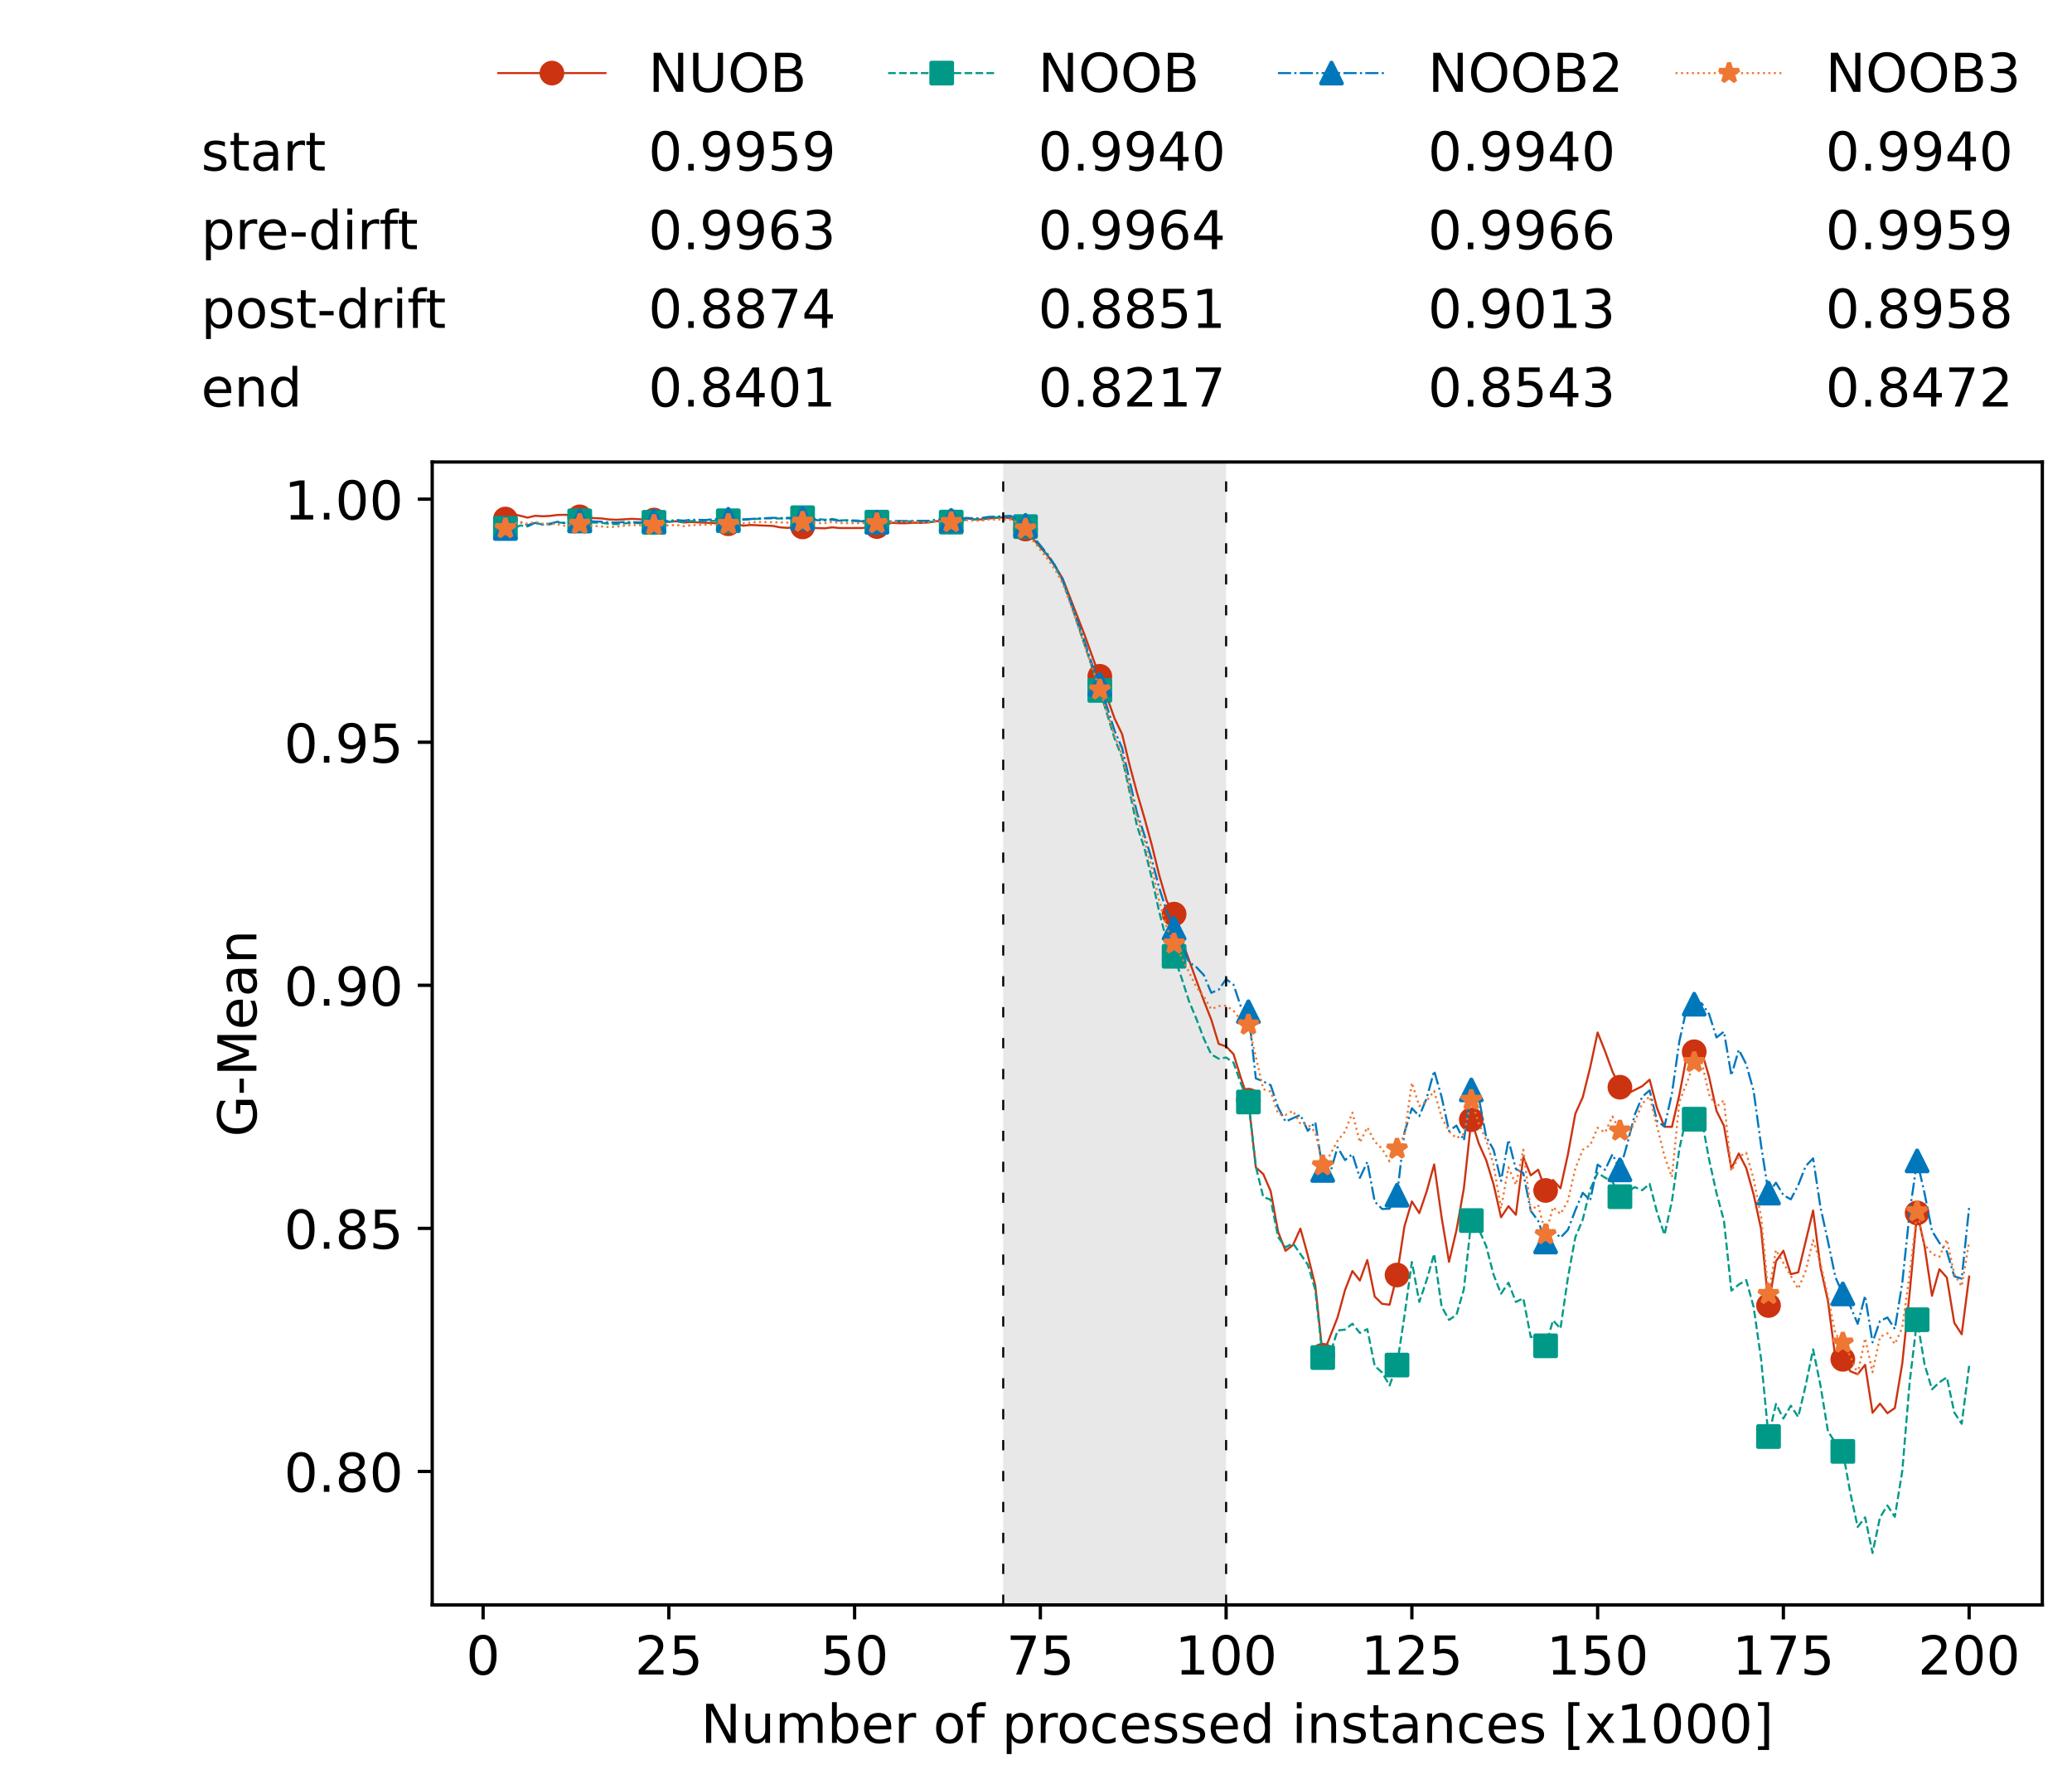 <?xml version="1.0" encoding="utf-8" standalone="no"?>
<!DOCTYPE svg PUBLIC "-//W3C//DTD SVG 1.1//EN"
  "http://www.w3.org/Graphics/SVG/1.1/DTD/svg11.dtd">
<!-- Created with matplotlib (https://matplotlib.org/) -->
<svg height="432.615pt" version="1.1" viewBox="0 0 502.65 432.615" width="502.65pt" xmlns="http://www.w3.org/2000/svg" xmlns:xlink="http://www.w3.org/1999/xlink">
 <defs>
  <style type="text/css">*{stroke-linecap:butt;stroke-linejoin:round;}</style>
 </defs>
 <g id="figure_1">
  <g id="patch_1">
   <path d="M 0 432.615 
L 502.65 432.615 
L 502.65 0 
L 0 0 
z
" style="fill:#ffffff;"/>
  </g>
  <g id="axes_1">
   <g id="patch_2">
    <path d="M 104.85 389.252 
L 495.45 389.252 
L 495.45 112.052 
L 104.85 112.052 
z
" style="fill:#ffffff;"/>
   </g>
   <g id="patch_3">
    <path clip-path="url(#pb4e82e4495)" d="M 297.446 389.252 
L 297.446 112.052 
L 243.372 112.052 
L 243.372 389.252 
z
" style="fill:#d3d3d3;opacity:0.5;"/>
   </g>
   <g id="matplotlib.axis_1">
    <g id="xtick_1">
     <g id="line2d_1">
      <defs>
       <path d="M 0 0 
L 0 3.5 
" id="m9796e1b138" style="stroke:#000000;stroke-width:0.8;"/>
      </defs>
      <g>
       <use style="stroke:#000000;stroke-width:0.8;" x="117.197" xlink:href="#m9796e1b138" y="389.252"/>
      </g>
     </g>
     <g id="text_1">
      <!-- 0 -->
      <g transform="translate(113.061 406.13)scale(0.13 -0.13)">
       <defs>
        <path d="M 31.781 66.406 
Q 24.172 66.406 20.328 58.906 
Q 16.5 51.422 16.5 36.375 
Q 16.5 21.391 20.328 13.891 
Q 24.172 6.391 31.781 6.391 
Q 39.453 6.391 43.281 13.891 
Q 47.125 21.391 47.125 36.375 
Q 47.125 51.422 43.281 58.906 
Q 39.453 66.406 31.781 66.406 
z
M 31.781 74.219 
Q 44.047 74.219 50.516 64.516 
Q 56.984 54.828 56.984 36.375 
Q 56.984 17.969 50.516 8.266 
Q 44.047 -1.422 31.781 -1.422 
Q 19.531 -1.422 13.062 8.266 
Q 6.594 17.969 6.594 36.375 
Q 6.594 54.828 13.062 64.516 
Q 19.531 74.219 31.781 74.219 
z
" id="DejaVuSans-48"/>
       </defs>
       <use xlink:href="#DejaVuSans-48"/>
      </g>
     </g>
    </g>
    <g id="xtick_2">
     <g id="line2d_2">
      <g>
       <use style="stroke:#000000;stroke-width:0.8;" x="162.259" xlink:href="#m9796e1b138" y="389.252"/>
      </g>
     </g>
     <g id="text_2">
      <!-- 25 -->
      <g transform="translate(153.988 406.13)scale(0.13 -0.13)">
       <defs>
        <path d="M 19.188 8.297 
L 53.609 8.297 
L 53.609 0 
L 7.328 0 
L 7.328 8.297 
Q 12.938 14.109 22.625 23.891 
Q 32.328 33.688 34.812 36.531 
Q 39.547 41.844 41.422 45.531 
Q 43.312 49.219 43.312 52.781 
Q 43.312 58.594 39.234 62.25 
Q 35.156 65.922 28.609 65.922 
Q 23.969 65.922 18.812 64.312 
Q 13.672 62.703 7.812 59.422 
L 7.812 69.391 
Q 13.766 71.781 18.938 73 
Q 24.125 74.219 28.422 74.219 
Q 39.75 74.219 46.484 68.547 
Q 53.219 62.891 53.219 53.422 
Q 53.219 48.922 51.531 44.891 
Q 49.859 40.875 45.406 35.406 
Q 44.188 33.984 37.641 27.219 
Q 31.109 20.453 19.188 8.297 
z
" id="DejaVuSans-50"/>
        <path d="M 10.797 72.906 
L 49.516 72.906 
L 49.516 64.594 
L 19.828 64.594 
L 19.828 46.734 
Q 21.969 47.469 24.109 47.828 
Q 26.266 48.188 28.422 48.188 
Q 40.625 48.188 47.75 41.5 
Q 54.891 34.812 54.891 23.391 
Q 54.891 11.625 47.562 5.094 
Q 40.234 -1.422 26.906 -1.422 
Q 22.312 -1.422 17.547 -0.641 
Q 12.797 0.141 7.719 1.703 
L 7.719 11.625 
Q 12.109 9.234 16.797 8.062 
Q 21.484 6.891 26.703 6.891 
Q 35.156 6.891 40.078 11.328 
Q 45.016 15.766 45.016 23.391 
Q 45.016 31 40.078 35.438 
Q 35.156 39.891 26.703 39.891 
Q 22.75 39.891 18.812 39.016 
Q 14.891 38.141 10.797 36.281 
z
" id="DejaVuSans-53"/>
       </defs>
       <use xlink:href="#DejaVuSans-50"/>
       <use x="63.623" xlink:href="#DejaVuSans-53"/>
      </g>
     </g>
    </g>
    <g id="xtick_3">
     <g id="line2d_3">
      <g>
       <use style="stroke:#000000;stroke-width:0.8;" x="207.322" xlink:href="#m9796e1b138" y="389.252"/>
      </g>
     </g>
     <g id="text_3">
      <!-- 50 -->
      <g transform="translate(199.05 406.13)scale(0.13 -0.13)">
       <use xlink:href="#DejaVuSans-53"/>
       <use x="63.623" xlink:href="#DejaVuSans-48"/>
      </g>
     </g>
    </g>
    <g id="xtick_4">
     <g id="line2d_4">
      <g>
       <use style="stroke:#000000;stroke-width:0.8;" x="252.384" xlink:href="#m9796e1b138" y="389.252"/>
      </g>
     </g>
     <g id="text_4">
      <!-- 75 -->
      <g transform="translate(244.113 406.13)scale(0.13 -0.13)">
       <defs>
        <path d="M 8.203 72.906 
L 55.078 72.906 
L 55.078 68.703 
L 28.609 0 
L 18.312 0 
L 43.219 64.594 
L 8.203 64.594 
z
" id="DejaVuSans-55"/>
       </defs>
       <use xlink:href="#DejaVuSans-55"/>
       <use x="63.623" xlink:href="#DejaVuSans-53"/>
      </g>
     </g>
    </g>
    <g id="xtick_5">
     <g id="line2d_5">
      <g>
       <use style="stroke:#000000;stroke-width:0.8;" x="297.446" xlink:href="#m9796e1b138" y="389.252"/>
      </g>
     </g>
     <g id="text_5">
      <!-- 100 -->
      <g transform="translate(285.039 406.13)scale(0.13 -0.13)">
       <defs>
        <path d="M 12.406 8.297 
L 28.516 8.297 
L 28.516 63.922 
L 10.984 60.406 
L 10.984 69.391 
L 28.422 72.906 
L 38.281 72.906 
L 38.281 8.297 
L 54.391 8.297 
L 54.391 0 
L 12.406 0 
z
" id="DejaVuSans-49"/>
       </defs>
       <use xlink:href="#DejaVuSans-49"/>
       <use x="63.623" xlink:href="#DejaVuSans-48"/>
       <use x="127.246" xlink:href="#DejaVuSans-48"/>
      </g>
     </g>
    </g>
    <g id="xtick_6">
     <g id="line2d_6">
      <g>
       <use style="stroke:#000000;stroke-width:0.8;" x="342.509" xlink:href="#m9796e1b138" y="389.252"/>
      </g>
     </g>
     <g id="text_6">
      <!-- 125 -->
      <g transform="translate(330.102 406.13)scale(0.13 -0.13)">
       <use xlink:href="#DejaVuSans-49"/>
       <use x="63.623" xlink:href="#DejaVuSans-50"/>
       <use x="127.246" xlink:href="#DejaVuSans-53"/>
      </g>
     </g>
    </g>
    <g id="xtick_7">
     <g id="line2d_7">
      <g>
       <use style="stroke:#000000;stroke-width:0.8;" x="387.571" xlink:href="#m9796e1b138" y="389.252"/>
      </g>
     </g>
     <g id="text_7">
      <!-- 150 -->
      <g transform="translate(375.164 406.13)scale(0.13 -0.13)">
       <use xlink:href="#DejaVuSans-49"/>
       <use x="63.623" xlink:href="#DejaVuSans-53"/>
       <use x="127.246" xlink:href="#DejaVuSans-48"/>
      </g>
     </g>
    </g>
    <g id="xtick_8">
     <g id="line2d_8">
      <g>
       <use style="stroke:#000000;stroke-width:0.8;" x="432.633" xlink:href="#m9796e1b138" y="389.252"/>
      </g>
     </g>
     <g id="text_8">
      <!-- 175 -->
      <g transform="translate(420.226 406.13)scale(0.13 -0.13)">
       <use xlink:href="#DejaVuSans-49"/>
       <use x="63.623" xlink:href="#DejaVuSans-55"/>
       <use x="127.246" xlink:href="#DejaVuSans-53"/>
      </g>
     </g>
    </g>
    <g id="xtick_9">
     <g id="line2d_9">
      <g>
       <use style="stroke:#000000;stroke-width:0.8;" x="477.695" xlink:href="#m9796e1b138" y="389.252"/>
      </g>
     </g>
     <g id="text_9">
      <!-- 200 -->
      <g transform="translate(465.289 406.13)scale(0.13 -0.13)">
       <use xlink:href="#DejaVuSans-50"/>
       <use x="63.623" xlink:href="#DejaVuSans-48"/>
       <use x="127.246" xlink:href="#DejaVuSans-48"/>
      </g>
     </g>
    </g>
    <g id="text_10">
     <!-- Number of processed instances [x1000] -->
     <g transform="translate(170.025 422.711)scale(0.13 -0.13)">
      <defs>
       <path d="M 9.812 72.906 
L 23.094 72.906 
L 55.422 11.922 
L 55.422 72.906 
L 64.984 72.906 
L 64.984 0 
L 51.703 0 
L 19.391 60.984 
L 19.391 0 
L 9.812 0 
z
" id="DejaVuSans-78"/>
       <path d="M 8.5 21.578 
L 8.5 54.688 
L 17.484 54.688 
L 17.484 21.922 
Q 17.484 14.156 20.5 10.266 
Q 23.531 6.391 29.594 6.391 
Q 36.859 6.391 41.078 11.031 
Q 45.312 15.672 45.312 23.688 
L 45.312 54.688 
L 54.297 54.688 
L 54.297 0 
L 45.312 0 
L 45.312 8.406 
Q 42.047 3.422 37.719 1 
Q 33.406 -1.422 27.688 -1.422 
Q 18.266 -1.422 13.375 4.438 
Q 8.5 10.297 8.5 21.578 
z
M 31.109 56 
z
" id="DejaVuSans-117"/>
       <path d="M 52 44.188 
Q 55.375 50.25 60.062 53.125 
Q 64.75 56 71.094 56 
Q 79.641 56 84.281 50.016 
Q 88.922 44.047 88.922 33.016 
L 88.922 0 
L 79.891 0 
L 79.891 32.719 
Q 79.891 40.578 77.094 44.375 
Q 74.312 48.188 68.609 48.188 
Q 61.625 48.188 57.562 43.547 
Q 53.516 38.922 53.516 30.906 
L 53.516 0 
L 44.484 0 
L 44.484 32.719 
Q 44.484 40.625 41.703 44.406 
Q 38.922 48.188 33.109 48.188 
Q 26.219 48.188 22.156 43.531 
Q 18.109 38.875 18.109 30.906 
L 18.109 0 
L 9.078 0 
L 9.078 54.688 
L 18.109 54.688 
L 18.109 46.188 
Q 21.188 51.219 25.484 53.609 
Q 29.781 56 35.688 56 
Q 41.656 56 45.828 52.969 
Q 50 49.953 52 44.188 
z
" id="DejaVuSans-109"/>
       <path d="M 48.688 27.297 
Q 48.688 37.203 44.609 42.844 
Q 40.531 48.484 33.406 48.484 
Q 26.266 48.484 22.188 42.844 
Q 18.109 37.203 18.109 27.297 
Q 18.109 17.391 22.188 11.75 
Q 26.266 6.109 33.406 6.109 
Q 40.531 6.109 44.609 11.75 
Q 48.688 17.391 48.688 27.297 
z
M 18.109 46.391 
Q 20.953 51.266 25.266 53.625 
Q 29.594 56 35.594 56 
Q 45.562 56 51.781 48.094 
Q 58.016 40.188 58.016 27.297 
Q 58.016 14.406 51.781 6.484 
Q 45.562 -1.422 35.594 -1.422 
Q 29.594 -1.422 25.266 0.953 
Q 20.953 3.328 18.109 8.203 
L 18.109 0 
L 9.078 0 
L 9.078 75.984 
L 18.109 75.984 
z
" id="DejaVuSans-98"/>
       <path d="M 56.203 29.594 
L 56.203 25.203 
L 14.891 25.203 
Q 15.484 15.922 20.484 11.062 
Q 25.484 6.203 34.422 6.203 
Q 39.594 6.203 44.453 7.469 
Q 49.312 8.734 54.109 11.281 
L 54.109 2.781 
Q 49.266 0.734 44.188 -0.344 
Q 39.109 -1.422 33.891 -1.422 
Q 20.797 -1.422 13.156 6.188 
Q 5.516 13.812 5.516 26.812 
Q 5.516 40.234 12.766 48.109 
Q 20.016 56 32.328 56 
Q 43.359 56 49.781 48.891 
Q 56.203 41.797 56.203 29.594 
z
M 47.219 32.234 
Q 47.125 39.594 43.094 43.984 
Q 39.062 48.391 32.422 48.391 
Q 24.906 48.391 20.391 44.141 
Q 15.875 39.891 15.188 32.172 
z
" id="DejaVuSans-101"/>
       <path d="M 41.109 46.297 
Q 39.594 47.172 37.812 47.578 
Q 36.031 48 33.891 48 
Q 26.266 48 22.188 43.047 
Q 18.109 38.094 18.109 28.812 
L 18.109 0 
L 9.078 0 
L 9.078 54.688 
L 18.109 54.688 
L 18.109 46.188 
Q 20.953 51.172 25.484 53.578 
Q 30.031 56 36.531 56 
Q 37.453 56 38.578 55.875 
Q 39.703 55.766 41.062 55.516 
z
" id="DejaVuSans-114"/>
       <path id="DejaVuSans-32"/>
       <path d="M 30.609 48.391 
Q 23.391 48.391 19.188 42.75 
Q 14.984 37.109 14.984 27.297 
Q 14.984 17.484 19.156 11.844 
Q 23.344 6.203 30.609 6.203 
Q 37.797 6.203 41.984 11.859 
Q 46.188 17.531 46.188 27.297 
Q 46.188 37.016 41.984 42.703 
Q 37.797 48.391 30.609 48.391 
z
M 30.609 56 
Q 42.328 56 49.016 48.375 
Q 55.719 40.766 55.719 27.297 
Q 55.719 13.875 49.016 6.219 
Q 42.328 -1.422 30.609 -1.422 
Q 18.844 -1.422 12.172 6.219 
Q 5.516 13.875 5.516 27.297 
Q 5.516 40.766 12.172 48.375 
Q 18.844 56 30.609 56 
z
" id="DejaVuSans-111"/>
       <path d="M 37.109 75.984 
L 37.109 68.5 
L 28.516 68.5 
Q 23.688 68.5 21.797 66.547 
Q 19.922 64.594 19.922 59.516 
L 19.922 54.688 
L 34.719 54.688 
L 34.719 47.703 
L 19.922 47.703 
L 19.922 0 
L 10.891 0 
L 10.891 47.703 
L 2.297 47.703 
L 2.297 54.688 
L 10.891 54.688 
L 10.891 58.5 
Q 10.891 67.625 15.141 71.797 
Q 19.391 75.984 28.609 75.984 
z
" id="DejaVuSans-102"/>
       <path d="M 18.109 8.203 
L 18.109 -20.797 
L 9.078 -20.797 
L 9.078 54.688 
L 18.109 54.688 
L 18.109 46.391 
Q 20.953 51.266 25.266 53.625 
Q 29.594 56 35.594 56 
Q 45.562 56 51.781 48.094 
Q 58.016 40.188 58.016 27.297 
Q 58.016 14.406 51.781 6.484 
Q 45.562 -1.422 35.594 -1.422 
Q 29.594 -1.422 25.266 0.953 
Q 20.953 3.328 18.109 8.203 
z
M 48.688 27.297 
Q 48.688 37.203 44.609 42.844 
Q 40.531 48.484 33.406 48.484 
Q 26.266 48.484 22.188 42.844 
Q 18.109 37.203 18.109 27.297 
Q 18.109 17.391 22.188 11.75 
Q 26.266 6.109 33.406 6.109 
Q 40.531 6.109 44.609 11.75 
Q 48.688 17.391 48.688 27.297 
z
" id="DejaVuSans-112"/>
       <path d="M 48.781 52.594 
L 48.781 44.188 
Q 44.969 46.297 41.141 47.344 
Q 37.312 48.391 33.406 48.391 
Q 24.656 48.391 19.812 42.844 
Q 14.984 37.312 14.984 27.297 
Q 14.984 17.281 19.812 11.734 
Q 24.656 6.203 33.406 6.203 
Q 37.312 6.203 41.141 7.25 
Q 44.969 8.297 48.781 10.406 
L 48.781 2.094 
Q 45.016 0.344 40.984 -0.531 
Q 36.969 -1.422 32.422 -1.422 
Q 20.062 -1.422 12.781 6.344 
Q 5.516 14.109 5.516 27.297 
Q 5.516 40.672 12.859 48.328 
Q 20.219 56 33.016 56 
Q 37.156 56 41.109 55.141 
Q 45.062 54.297 48.781 52.594 
z
" id="DejaVuSans-99"/>
       <path d="M 44.281 53.078 
L 44.281 44.578 
Q 40.484 46.531 36.375 47.5 
Q 32.281 48.484 27.875 48.484 
Q 21.188 48.484 17.844 46.438 
Q 14.5 44.391 14.5 40.281 
Q 14.5 37.156 16.891 35.375 
Q 19.281 33.594 26.516 31.984 
L 29.594 31.297 
Q 39.156 29.25 43.188 25.516 
Q 47.219 21.781 47.219 15.094 
Q 47.219 7.469 41.188 3.016 
Q 35.156 -1.422 24.609 -1.422 
Q 20.219 -1.422 15.453 -0.562 
Q 10.688 0.297 5.422 2 
L 5.422 11.281 
Q 10.406 8.688 15.234 7.391 
Q 20.062 6.109 24.812 6.109 
Q 31.156 6.109 34.562 8.281 
Q 37.984 10.453 37.984 14.406 
Q 37.984 18.062 35.516 20.016 
Q 33.062 21.969 24.703 23.781 
L 21.578 24.516 
Q 13.234 26.266 9.516 29.906 
Q 5.812 33.547 5.812 39.891 
Q 5.812 47.609 11.281 51.797 
Q 16.75 56 26.812 56 
Q 31.781 56 36.172 55.266 
Q 40.578 54.547 44.281 53.078 
z
" id="DejaVuSans-115"/>
       <path d="M 45.406 46.391 
L 45.406 75.984 
L 54.391 75.984 
L 54.391 0 
L 45.406 0 
L 45.406 8.203 
Q 42.578 3.328 38.25 0.953 
Q 33.938 -1.422 27.875 -1.422 
Q 17.969 -1.422 11.734 6.484 
Q 5.516 14.406 5.516 27.297 
Q 5.516 40.188 11.734 48.094 
Q 17.969 56 27.875 56 
Q 33.938 56 38.25 53.625 
Q 42.578 51.266 45.406 46.391 
z
M 14.797 27.297 
Q 14.797 17.391 18.875 11.75 
Q 22.953 6.109 30.078 6.109 
Q 37.203 6.109 41.297 11.75 
Q 45.406 17.391 45.406 27.297 
Q 45.406 37.203 41.297 42.844 
Q 37.203 48.484 30.078 48.484 
Q 22.953 48.484 18.875 42.844 
Q 14.797 37.203 14.797 27.297 
z
" id="DejaVuSans-100"/>
       <path d="M 9.422 54.688 
L 18.406 54.688 
L 18.406 0 
L 9.422 0 
z
M 9.422 75.984 
L 18.406 75.984 
L 18.406 64.594 
L 9.422 64.594 
z
" id="DejaVuSans-105"/>
       <path d="M 54.891 33.016 
L 54.891 0 
L 45.906 0 
L 45.906 32.719 
Q 45.906 40.484 42.875 44.328 
Q 39.844 48.188 33.797 48.188 
Q 26.516 48.188 22.312 43.547 
Q 18.109 38.922 18.109 30.906 
L 18.109 0 
L 9.078 0 
L 9.078 54.688 
L 18.109 54.688 
L 18.109 46.188 
Q 21.344 51.125 25.703 53.562 
Q 30.078 56 35.797 56 
Q 45.219 56 50.047 50.172 
Q 54.891 44.344 54.891 33.016 
z
" id="DejaVuSans-110"/>
       <path d="M 18.312 70.219 
L 18.312 54.688 
L 36.812 54.688 
L 36.812 47.703 
L 18.312 47.703 
L 18.312 18.016 
Q 18.312 11.328 20.141 9.422 
Q 21.969 7.516 27.594 7.516 
L 36.812 7.516 
L 36.812 0 
L 27.594 0 
Q 17.188 0 13.234 3.875 
Q 9.281 7.766 9.281 18.016 
L 9.281 47.703 
L 2.688 47.703 
L 2.688 54.688 
L 9.281 54.688 
L 9.281 70.219 
z
" id="DejaVuSans-116"/>
       <path d="M 34.281 27.484 
Q 23.391 27.484 19.188 25 
Q 14.984 22.516 14.984 16.5 
Q 14.984 11.719 18.141 8.906 
Q 21.297 6.109 26.703 6.109 
Q 34.188 6.109 38.703 11.406 
Q 43.219 16.703 43.219 25.484 
L 43.219 27.484 
z
M 52.203 31.203 
L 52.203 0 
L 43.219 0 
L 43.219 8.297 
Q 40.141 3.328 35.547 0.953 
Q 30.953 -1.422 24.312 -1.422 
Q 15.922 -1.422 10.953 3.297 
Q 6 8.016 6 15.922 
Q 6 25.141 12.172 29.828 
Q 18.359 34.516 30.609 34.516 
L 43.219 34.516 
L 43.219 35.406 
Q 43.219 41.609 39.141 45 
Q 35.062 48.391 27.688 48.391 
Q 23 48.391 18.547 47.266 
Q 14.109 46.141 10.016 43.891 
L 10.016 52.203 
Q 14.938 54.109 19.578 55.047 
Q 24.219 56 28.609 56 
Q 40.484 56 46.344 49.844 
Q 52.203 43.703 52.203 31.203 
z
" id="DejaVuSans-97"/>
       <path d="M 8.594 75.984 
L 29.297 75.984 
L 29.297 69 
L 17.578 69 
L 17.578 -6.203 
L 29.297 -6.203 
L 29.297 -13.188 
L 8.594 -13.188 
z
" id="DejaVuSans-91"/>
       <path d="M 54.891 54.688 
L 35.109 28.078 
L 55.906 0 
L 45.312 0 
L 29.391 21.484 
L 13.484 0 
L 2.875 0 
L 24.125 28.609 
L 4.688 54.688 
L 15.281 54.688 
L 29.781 35.203 
L 44.281 54.688 
z
" id="DejaVuSans-120"/>
       <path d="M 30.422 75.984 
L 30.422 -13.188 
L 9.719 -13.188 
L 9.719 -6.203 
L 21.391 -6.203 
L 21.391 69 
L 9.719 69 
L 9.719 75.984 
z
" id="DejaVuSans-93"/>
      </defs>
      <use xlink:href="#DejaVuSans-78"/>
      <use x="74.805" xlink:href="#DejaVuSans-117"/>
      <use x="138.184" xlink:href="#DejaVuSans-109"/>
      <use x="235.596" xlink:href="#DejaVuSans-98"/>
      <use x="299.072" xlink:href="#DejaVuSans-101"/>
      <use x="360.596" xlink:href="#DejaVuSans-114"/>
      <use x="401.709" xlink:href="#DejaVuSans-32"/>
      <use x="433.496" xlink:href="#DejaVuSans-111"/>
      <use x="494.678" xlink:href="#DejaVuSans-102"/>
      <use x="529.883" xlink:href="#DejaVuSans-32"/>
      <use x="561.67" xlink:href="#DejaVuSans-112"/>
      <use x="625.146" xlink:href="#DejaVuSans-114"/>
      <use x="664.01" xlink:href="#DejaVuSans-111"/>
      <use x="725.191" xlink:href="#DejaVuSans-99"/>
      <use x="780.172" xlink:href="#DejaVuSans-101"/>
      <use x="841.695" xlink:href="#DejaVuSans-115"/>
      <use x="893.795" xlink:href="#DejaVuSans-115"/>
      <use x="945.895" xlink:href="#DejaVuSans-101"/>
      <use x="1007.418" xlink:href="#DejaVuSans-100"/>
      <use x="1070.895" xlink:href="#DejaVuSans-32"/>
      <use x="1102.682" xlink:href="#DejaVuSans-105"/>
      <use x="1130.465" xlink:href="#DejaVuSans-110"/>
      <use x="1193.844" xlink:href="#DejaVuSans-115"/>
      <use x="1245.943" xlink:href="#DejaVuSans-116"/>
      <use x="1285.152" xlink:href="#DejaVuSans-97"/>
      <use x="1346.432" xlink:href="#DejaVuSans-110"/>
      <use x="1409.811" xlink:href="#DejaVuSans-99"/>
      <use x="1464.791" xlink:href="#DejaVuSans-101"/>
      <use x="1526.314" xlink:href="#DejaVuSans-115"/>
      <use x="1578.414" xlink:href="#DejaVuSans-32"/>
      <use x="1610.201" xlink:href="#DejaVuSans-91"/>
      <use x="1649.215" xlink:href="#DejaVuSans-120"/>
      <use x="1708.395" xlink:href="#DejaVuSans-49"/>
      <use x="1772.018" xlink:href="#DejaVuSans-48"/>
      <use x="1835.641" xlink:href="#DejaVuSans-48"/>
      <use x="1899.264" xlink:href="#DejaVuSans-48"/>
      <use x="1962.887" xlink:href="#DejaVuSans-93"/>
     </g>
    </g>
   </g>
   <g id="matplotlib.axis_2">
    <g id="ytick_1">
     <g id="line2d_10">
      <defs>
       <path d="M 0 0 
L -3.5 0 
" id="ma386f4ca17" style="stroke:#000000;stroke-width:0.8;"/>
      </defs>
      <g>
       <use style="stroke:#000000;stroke-width:0.8;" x="104.85" xlink:href="#ma386f4ca17" y="356.877"/>
      </g>
     </g>
     <g id="text_11">
      <!-- 0.80 -->
      <g transform="translate(68.905 361.816)scale(0.13 -0.13)">
       <defs>
        <path d="M 10.688 12.406 
L 21 12.406 
L 21 0 
L 10.688 0 
z
" id="DejaVuSans-46"/>
        <path d="M 31.781 34.625 
Q 24.75 34.625 20.719 30.859 
Q 16.703 27.094 16.703 20.516 
Q 16.703 13.922 20.719 10.156 
Q 24.75 6.391 31.781 6.391 
Q 38.812 6.391 42.859 10.172 
Q 46.922 13.969 46.922 20.516 
Q 46.922 27.094 42.891 30.859 
Q 38.875 34.625 31.781 34.625 
z
M 21.922 38.812 
Q 15.578 40.375 12.031 44.719 
Q 8.5 49.078 8.5 55.328 
Q 8.5 64.062 14.719 69.141 
Q 20.953 74.219 31.781 74.219 
Q 42.672 74.219 48.875 69.141 
Q 55.078 64.062 55.078 55.328 
Q 55.078 49.078 51.531 44.719 
Q 48 40.375 41.703 38.812 
Q 48.828 37.156 52.797 32.312 
Q 56.781 27.484 56.781 20.516 
Q 56.781 9.906 50.312 4.234 
Q 43.844 -1.422 31.781 -1.422 
Q 19.734 -1.422 13.25 4.234 
Q 6.781 9.906 6.781 20.516 
Q 6.781 27.484 10.781 32.312 
Q 14.797 37.156 21.922 38.812 
z
M 18.312 54.391 
Q 18.312 48.734 21.844 45.562 
Q 25.391 42.391 31.781 42.391 
Q 38.141 42.391 41.719 45.562 
Q 45.312 48.734 45.312 54.391 
Q 45.312 60.062 41.719 63.234 
Q 38.141 66.406 31.781 66.406 
Q 25.391 66.406 21.844 63.234 
Q 18.312 60.062 18.312 54.391 
z
" id="DejaVuSans-56"/>
       </defs>
       <use xlink:href="#DejaVuSans-48"/>
       <use x="63.623" xlink:href="#DejaVuSans-46"/>
       <use x="95.41" xlink:href="#DejaVuSans-56"/>
       <use x="159.033" xlink:href="#DejaVuSans-48"/>
      </g>
     </g>
    </g>
    <g id="ytick_2">
     <g id="line2d_11">
      <g>
       <use style="stroke:#000000;stroke-width:0.8;" x="104.85" xlink:href="#ma386f4ca17" y="297.924"/>
      </g>
     </g>
     <g id="text_12">
      <!-- 0.85 -->
      <g transform="translate(68.905 302.863)scale(0.13 -0.13)">
       <use xlink:href="#DejaVuSans-48"/>
       <use x="63.623" xlink:href="#DejaVuSans-46"/>
       <use x="95.41" xlink:href="#DejaVuSans-56"/>
       <use x="159.033" xlink:href="#DejaVuSans-53"/>
      </g>
     </g>
    </g>
    <g id="ytick_3">
     <g id="line2d_12">
      <g>
       <use style="stroke:#000000;stroke-width:0.8;" x="104.85" xlink:href="#ma386f4ca17" y="238.971"/>
      </g>
     </g>
     <g id="text_13">
      <!-- 0.90 -->
      <g transform="translate(68.905 243.91)scale(0.13 -0.13)">
       <defs>
        <path d="M 10.984 1.516 
L 10.984 10.5 
Q 14.703 8.734 18.5 7.812 
Q 22.312 6.891 25.984 6.891 
Q 35.75 6.891 40.891 13.453 
Q 46.047 20.016 46.781 33.406 
Q 43.953 29.203 39.594 26.953 
Q 35.25 24.703 29.984 24.703 
Q 19.047 24.703 12.672 31.312 
Q 6.297 37.938 6.297 49.422 
Q 6.297 60.641 12.938 67.422 
Q 19.578 74.219 30.609 74.219 
Q 43.266 74.219 49.922 64.516 
Q 56.594 54.828 56.594 36.375 
Q 56.594 19.141 48.406 8.859 
Q 40.234 -1.422 26.422 -1.422 
Q 22.703 -1.422 18.891 -0.688 
Q 15.094 0.047 10.984 1.516 
z
M 30.609 32.422 
Q 37.25 32.422 41.125 36.953 
Q 45.016 41.5 45.016 49.422 
Q 45.016 57.281 41.125 61.844 
Q 37.25 66.406 30.609 66.406 
Q 23.969 66.406 20.094 61.844 
Q 16.219 57.281 16.219 49.422 
Q 16.219 41.5 20.094 36.953 
Q 23.969 32.422 30.609 32.422 
z
" id="DejaVuSans-57"/>
       </defs>
       <use xlink:href="#DejaVuSans-48"/>
       <use x="63.623" xlink:href="#DejaVuSans-46"/>
       <use x="95.41" xlink:href="#DejaVuSans-57"/>
       <use x="159.033" xlink:href="#DejaVuSans-48"/>
      </g>
     </g>
    </g>
    <g id="ytick_4">
     <g id="line2d_13">
      <g>
       <use style="stroke:#000000;stroke-width:0.8;" x="104.85" xlink:href="#ma386f4ca17" y="180.018"/>
      </g>
     </g>
     <g id="text_14">
      <!-- 0.95 -->
      <g transform="translate(68.905 184.957)scale(0.13 -0.13)">
       <use xlink:href="#DejaVuSans-48"/>
       <use x="63.623" xlink:href="#DejaVuSans-46"/>
       <use x="95.41" xlink:href="#DejaVuSans-57"/>
       <use x="159.033" xlink:href="#DejaVuSans-53"/>
      </g>
     </g>
    </g>
    <g id="ytick_5">
     <g id="line2d_14">
      <g>
       <use style="stroke:#000000;stroke-width:0.8;" x="104.85" xlink:href="#ma386f4ca17" y="121.065"/>
      </g>
     </g>
     <g id="text_15">
      <!-- 1.00 -->
      <g transform="translate(68.905 126.004)scale(0.13 -0.13)">
       <use xlink:href="#DejaVuSans-49"/>
       <use x="63.623" xlink:href="#DejaVuSans-46"/>
       <use x="95.41" xlink:href="#DejaVuSans-48"/>
       <use x="159.033" xlink:href="#DejaVuSans-48"/>
      </g>
     </g>
    </g>
    <g id="text_16">
     <!-- G-Mean -->
     <g transform="translate(62.201 275.744)rotate(-90)scale(0.13 -0.13)">
      <defs>
       <path d="M 59.516 10.406 
L 59.516 29.984 
L 43.406 29.984 
L 43.406 38.094 
L 69.281 38.094 
L 69.281 6.781 
Q 63.578 2.734 56.688 0.656 
Q 49.812 -1.422 42 -1.422 
Q 24.906 -1.422 15.25 8.562 
Q 5.609 18.562 5.609 36.375 
Q 5.609 54.25 15.25 64.234 
Q 24.906 74.219 42 74.219 
Q 49.125 74.219 55.547 72.453 
Q 61.969 70.703 67.391 67.281 
L 67.391 56.781 
Q 61.922 61.422 55.766 63.766 
Q 49.609 66.109 42.828 66.109 
Q 29.438 66.109 22.719 58.641 
Q 16.016 51.172 16.016 36.375 
Q 16.016 21.625 22.719 14.156 
Q 29.438 6.688 42.828 6.688 
Q 48.047 6.688 52.141 7.594 
Q 56.25 8.5 59.516 10.406 
z
" id="DejaVuSans-71"/>
       <path d="M 4.891 31.391 
L 31.203 31.391 
L 31.203 23.391 
L 4.891 23.391 
z
" id="DejaVuSans-45"/>
       <path d="M 9.812 72.906 
L 24.516 72.906 
L 43.109 23.297 
L 61.812 72.906 
L 76.516 72.906 
L 76.516 0 
L 66.891 0 
L 66.891 64.016 
L 48.094 14.016 
L 38.188 14.016 
L 19.391 64.016 
L 19.391 0 
L 9.812 0 
z
" id="DejaVuSans-77"/>
      </defs>
      <use xlink:href="#DejaVuSans-71"/>
      <use x="77.49" xlink:href="#DejaVuSans-45"/>
      <use x="113.574" xlink:href="#DejaVuSans-77"/>
      <use x="199.854" xlink:href="#DejaVuSans-101"/>
      <use x="261.377" xlink:href="#DejaVuSans-97"/>
      <use x="322.656" xlink:href="#DejaVuSans-110"/>
     </g>
    </g>
   </g>
   <g id="line2d_15"/>
   <g id="line2d_16"/>
   <g id="line2d_17"/>
   <g id="line2d_18"/>
   <g id="line2d_19"/>
   <g id="line2d_20">
    <path clip-path="url(#pb4e82e4495)" d="M 122.605 125.878 
L 124.407 124.652 
L 128.012 125.538 
L 129.815 125.098 
L 131.617 125.213 
L 133.419 125.125 
L 135.222 124.896 
L 137.024 124.861 
L 138.827 124.954 
L 140.629 125.348 
L 142.432 125.571 
L 146.037 125.76 
L 147.839 125.992 
L 149.642 126.059 
L 153.247 125.837 
L 158.654 126.122 
L 162.259 126.548 
L 164.062 126.426 
L 165.864 126.729 
L 167.667 126.61 
L 171.272 126.795 
L 173.074 126.854 
L 174.877 127.102 
L 178.482 127.05 
L 180.284 127.501 
L 182.087 127.325 
L 187.494 127.558 
L 189.297 127.908 
L 191.099 128.032 
L 192.902 127.795 
L 194.704 127.799 
L 196.507 128.03 
L 200.112 128.134 
L 201.914 127.896 
L 203.717 128.07 
L 209.124 128.06 
L 212.729 127.707 
L 214.532 127.467 
L 216.334 126.788 
L 218.137 126.899 
L 219.939 126.895 
L 221.742 126.769 
L 223.544 126.824 
L 225.347 126.695 
L 227.149 126.391 
L 230.754 126.516 
L 234.359 125.696 
L 236.162 125.937 
L 237.964 125.995 
L 239.767 125.763 
L 243.372 125.472 
L 245.174 125.706 
L 246.976 126.581 
L 248.779 128.309 
L 250.581 130.651 
L 254.186 134.81 
L 255.989 137.383 
L 257.791 140.329 
L 263.199 154.228 
L 270.409 174.314 
L 272.211 178.034 
L 274.014 185.473 
L 275.816 192.231 
L 277.619 198.362 
L 279.421 204.949 
L 281.224 212.302 
L 283.026 218.467 
L 284.829 221.711 
L 286.631 227.8 
L 290.236 237.806 
L 292.039 242.715 
L 293.841 247.277 
L 295.644 253.181 
L 297.446 253.79 
L 299.249 255.67 
L 301.051 261.519 
L 302.854 266.829 
L 304.656 283.129 
L 306.459 284.76 
L 308.261 288.909 
L 310.064 298.797 
L 311.866 303.358 
L 313.669 301.949 
L 315.471 297.99 
L 317.274 304.502 
L 319.076 311.783 
L 320.879 328.703 
L 324.484 319.511 
L 326.286 312.898 
L 328.089 308.253 
L 329.891 310.571 
L 331.694 305.601 
L 333.496 314.468 
L 335.299 316.232 
L 337.101 316.429 
L 338.904 309.237 
L 340.706 297.429 
L 342.509 291.38 
L 344.311 294.228 
L 346.114 288.924 
L 347.916 282.414 
L 349.719 295.207 
L 351.521 306.039 
L 353.324 298.393 
L 355.126 288.191 
L 356.928 271.565 
L 358.731 277.313 
L 360.533 281.36 
L 362.336 287.269 
L 364.138 295.241 
L 365.941 292.542 
L 367.743 294.633 
L 369.546 280.62 
L 371.348 285.07 
L 373.151 283.692 
L 374.953 288.726 
L 376.756 286.186 
L 378.558 288.195 
L 380.361 280 
L 382.163 270.117 
L 383.966 266.113 
L 385.768 258.873 
L 387.571 250.419 
L 389.373 254.954 
L 391.176 259.906 
L 392.978 263.687 
L 394.781 265.261 
L 398.386 263.434 
L 400.188 261.863 
L 401.991 268.777 
L 403.793 273.277 
L 405.596 273.308 
L 407.398 265.552 
L 409.201 256.044 
L 411.003 255.088 
L 412.806 254.956 
L 414.608 261.186 
L 416.411 269.429 
L 418.213 273.032 
L 420.016 283.422 
L 421.818 279.76 
L 423.621 283.27 
L 425.423 289.734 
L 427.226 298.1 
L 429.028 316.633 
L 430.831 305.91 
L 432.633 303.339 
L 434.436 309.033 
L 436.238 308.59 
L 439.843 293.595 
L 441.646 307.453 
L 443.448 315.544 
L 445.251 329.368 
L 447.053 329.682 
L 448.856 332.557 
L 450.658 333.298 
L 452.461 331.021 
L 454.263 342.648 
L 456.066 340.427 
L 457.868 342.749 
L 459.671 341.505 
L 461.473 330.691 
L 463.276 313.49 
L 465.078 294.184 
L 466.881 302.222 
L 468.683 314.281 
L 470.485 307.829 
L 472.288 309.847 
L 474.09 320.826 
L 475.893 323.615 
L 477.695 309.609 
L 477.695 309.609 
" style="fill:none;stroke:#cc3311;stroke-linecap:square;stroke-width:0.5;"/>
    <defs>
     <path d="M 0 2.5 
C 0.663 2.5 1.299 2.237 1.768 1.768 
C 2.237 1.299 2.5 0.663 2.5 0 
C 2.5 -0.663 2.237 -1.299 1.768 -1.768 
C 1.299 -2.237 0.663 -2.5 0 -2.5 
C -0.663 -2.5 -1.299 -2.237 -1.768 -1.768 
C -2.237 -1.299 -2.5 -0.663 -2.5 0 
C -2.5 0.663 -2.237 1.299 -1.768 1.768 
C -1.299 2.237 -0.663 2.5 0 2.5 
z
" id="m5d18a7aad6" style="stroke:#cc3311;"/>
    </defs>
    <g clip-path="url(#pb4e82e4495)">
     <use style="fill:#cc3311;stroke:#cc3311;" x="122.605" xlink:href="#m5d18a7aad6" y="125.878"/>
     <use style="fill:#cc3311;stroke:#cc3311;" x="140.629" xlink:href="#m5d18a7aad6" y="125.348"/>
     <use style="fill:#cc3311;stroke:#cc3311;" x="158.654" xlink:href="#m5d18a7aad6" y="126.122"/>
     <use style="fill:#cc3311;stroke:#cc3311;" x="176.679" xlink:href="#m5d18a7aad6" y="127.037"/>
     <use style="fill:#cc3311;stroke:#cc3311;" x="194.704" xlink:href="#m5d18a7aad6" y="127.799"/>
     <use style="fill:#cc3311;stroke:#cc3311;" x="212.729" xlink:href="#m5d18a7aad6" y="127.707"/>
     <use style="fill:#cc3311;stroke:#cc3311;" x="230.754" xlink:href="#m5d18a7aad6" y="126.516"/>
     <use style="fill:#cc3311;stroke:#cc3311;" x="248.779" xlink:href="#m5d18a7aad6" y="128.309"/>
     <use style="fill:#cc3311;stroke:#cc3311;" x="266.804" xlink:href="#m5d18a7aad6" y="164.029"/>
     <use style="fill:#cc3311;stroke:#cc3311;" x="284.829" xlink:href="#m5d18a7aad6" y="221.711"/>
     <use style="fill:#cc3311;stroke:#cc3311;" x="302.854" xlink:href="#m5d18a7aad6" y="266.829"/>
     <use style="fill:#cc3311;stroke:#cc3311;" x="320.879" xlink:href="#m5d18a7aad6" y="328.703"/>
     <use style="fill:#cc3311;stroke:#cc3311;" x="338.904" xlink:href="#m5d18a7aad6" y="309.237"/>
     <use style="fill:#cc3311;stroke:#cc3311;" x="356.928" xlink:href="#m5d18a7aad6" y="271.565"/>
     <use style="fill:#cc3311;stroke:#cc3311;" x="374.953" xlink:href="#m5d18a7aad6" y="288.726"/>
     <use style="fill:#cc3311;stroke:#cc3311;" x="392.978" xlink:href="#m5d18a7aad6" y="263.687"/>
     <use style="fill:#cc3311;stroke:#cc3311;" x="411.003" xlink:href="#m5d18a7aad6" y="255.088"/>
     <use style="fill:#cc3311;stroke:#cc3311;" x="429.028" xlink:href="#m5d18a7aad6" y="316.633"/>
     <use style="fill:#cc3311;stroke:#cc3311;" x="447.053" xlink:href="#m5d18a7aad6" y="329.682"/>
     <use style="fill:#cc3311;stroke:#cc3311;" x="465.078" xlink:href="#m5d18a7aad6" y="294.184"/>
    </g>
   </g>
   <g id="line2d_21"/>
   <g id="line2d_22"/>
   <g id="line2d_23"/>
   <g id="line2d_24"/>
   <g id="line2d_25">
    <path clip-path="url(#pb4e82e4495)" d="M 122.605 128.142 
L 124.407 128.262 
L 126.21 127.435 
L 128.012 127.678 
L 129.815 126.81 
L 131.617 127.213 
L 133.419 127.175 
L 135.222 126.69 
L 137.024 126.857 
L 138.827 126.514 
L 140.629 126.336 
L 142.432 126.698 
L 146.037 126.817 
L 147.839 127.052 
L 149.642 127.12 
L 153.247 126.775 
L 155.049 126.907 
L 156.852 126.733 
L 162.259 126.547 
L 164.062 126.357 
L 165.864 126.657 
L 167.667 126.367 
L 176.679 126.305 
L 178.482 126.061 
L 180.284 126.061 
L 185.692 125.702 
L 189.297 125.76 
L 191.099 125.58 
L 194.704 125.573 
L 200.112 126.052 
L 201.914 125.871 
L 203.717 126.22 
L 205.519 126.16 
L 209.124 126.289 
L 212.729 126.638 
L 214.532 126.644 
L 218.137 126.361 
L 219.939 126.487 
L 221.742 126.371 
L 225.347 126.617 
L 227.149 126.443 
L 230.754 126.624 
L 234.359 126.073 
L 237.964 125.951 
L 239.767 125.545 
L 241.569 125.486 
L 243.372 125.307 
L 245.174 125.291 
L 246.976 126.306 
L 248.779 127.719 
L 250.581 130.372 
L 254.186 134.746 
L 255.989 137.31 
L 257.791 140.901 
L 259.594 145.86 
L 266.804 167.451 
L 270.409 179.197 
L 272.211 183.694 
L 275.816 200.277 
L 277.619 205.703 
L 279.421 213.018 
L 281.224 221.182 
L 283.026 228.198 
L 284.829 231.933 
L 286.631 237.153 
L 288.434 242.807 
L 290.236 247.102 
L 292.039 251.912 
L 293.841 255.715 
L 295.644 256.776 
L 297.446 256.486 
L 299.249 257.741 
L 301.051 262.851 
L 302.854 267.267 
L 304.656 282.937 
L 306.459 290.316 
L 308.261 290.968 
L 310.064 300.049 
L 311.866 302.501 
L 313.669 301.546 
L 317.274 306.754 
L 319.076 312.837 
L 320.879 329.253 
L 322.681 328.31 
L 324.484 322.687 
L 326.286 322.474 
L 328.089 321.042 
L 329.891 323.273 
L 331.694 322.368 
L 333.496 331.28 
L 335.299 332.896 
L 337.101 336.019 
L 338.904 331.071 
L 340.706 319.145 
L 342.509 306.077 
L 344.311 315.751 
L 346.114 310.417 
L 347.916 304.101 
L 349.719 316.868 
L 351.521 320.126 
L 353.324 318.892 
L 355.126 312.67 
L 356.928 296.034 
L 358.731 298.091 
L 360.533 302.213 
L 362.336 309.179 
L 364.138 313.761 
L 365.941 311.103 
L 367.743 315.77 
L 369.546 314.871 
L 371.348 324.316 
L 373.151 323.703 
L 374.953 326.406 
L 376.756 320.223 
L 378.558 322.241 
L 380.361 309.895 
L 382.163 300.042 
L 383.966 295.78 
L 385.768 288.491 
L 387.571 284.461 
L 389.373 285.622 
L 391.176 286.592 
L 392.978 290.233 
L 396.583 287.918 
L 398.386 288.67 
L 400.188 287.136 
L 401.991 294.032 
L 403.793 299.48 
L 405.596 291.33 
L 407.398 278.638 
L 409.201 270.514 
L 411.003 271.442 
L 412.806 271.357 
L 414.608 281.18 
L 416.411 289.384 
L 418.213 296.02 
L 420.016 313.026 
L 421.818 311.549 
L 423.621 310.454 
L 425.423 317.012 
L 427.226 329.664 
L 429.028 348.412 
L 430.831 340.511 
L 432.633 344.044 
L 434.436 340.928 
L 436.238 343.662 
L 438.041 336.004 
L 439.843 327.256 
L 441.646 336.113 
L 443.448 347.175 
L 445.251 349.876 
L 447.053 352.01 
L 448.856 362.017 
L 450.658 370.335 
L 452.461 368.016 
L 454.263 376.652 
L 456.066 368.038 
L 457.868 365.126 
L 459.671 367.881 
L 461.473 356.82 
L 463.276 335.171 
L 465.078 320.083 
L 466.881 330.869 
L 468.683 336.963 
L 470.485 335.254 
L 472.288 334.055 
L 474.09 342.567 
L 475.893 345.315 
L 477.695 331.278 
L 477.695 331.278 
" style="fill:none;stroke:#009988;stroke-dasharray:1.85,0.8;stroke-dashoffset:0;stroke-width:0.5;"/>
    <defs>
     <path d="M -2.5 2.5 
L 2.5 2.5 
L 2.5 -2.5 
L -2.5 -2.5 
z
" id="m52fc21ee79" style="stroke:#009988;stroke-linejoin:miter;"/>
    </defs>
    <g clip-path="url(#pb4e82e4495)">
     <use style="fill:#009988;stroke:#009988;stroke-linejoin:miter;" x="122.605" xlink:href="#m52fc21ee79" y="128.142"/>
     <use style="fill:#009988;stroke:#009988;stroke-linejoin:miter;" x="140.629" xlink:href="#m52fc21ee79" y="126.336"/>
     <use style="fill:#009988;stroke:#009988;stroke-linejoin:miter;" x="158.654" xlink:href="#m52fc21ee79" y="126.677"/>
     <use style="fill:#009988;stroke:#009988;stroke-linejoin:miter;" x="176.679" xlink:href="#m52fc21ee79" y="126.305"/>
     <use style="fill:#009988;stroke:#009988;stroke-linejoin:miter;" x="194.704" xlink:href="#m52fc21ee79" y="125.573"/>
     <use style="fill:#009988;stroke:#009988;stroke-linejoin:miter;" x="212.729" xlink:href="#m52fc21ee79" y="126.638"/>
     <use style="fill:#009988;stroke:#009988;stroke-linejoin:miter;" x="230.754" xlink:href="#m52fc21ee79" y="126.624"/>
     <use style="fill:#009988;stroke:#009988;stroke-linejoin:miter;" x="248.779" xlink:href="#m52fc21ee79" y="127.719"/>
     <use style="fill:#009988;stroke:#009988;stroke-linejoin:miter;" x="266.804" xlink:href="#m52fc21ee79" y="167.451"/>
     <use style="fill:#009988;stroke:#009988;stroke-linejoin:miter;" x="284.829" xlink:href="#m52fc21ee79" y="231.933"/>
     <use style="fill:#009988;stroke:#009988;stroke-linejoin:miter;" x="302.854" xlink:href="#m52fc21ee79" y="267.267"/>
     <use style="fill:#009988;stroke:#009988;stroke-linejoin:miter;" x="320.879" xlink:href="#m52fc21ee79" y="329.253"/>
     <use style="fill:#009988;stroke:#009988;stroke-linejoin:miter;" x="338.904" xlink:href="#m52fc21ee79" y="331.071"/>
     <use style="fill:#009988;stroke:#009988;stroke-linejoin:miter;" x="356.928" xlink:href="#m52fc21ee79" y="296.034"/>
     <use style="fill:#009988;stroke:#009988;stroke-linejoin:miter;" x="374.953" xlink:href="#m52fc21ee79" y="326.406"/>
     <use style="fill:#009988;stroke:#009988;stroke-linejoin:miter;" x="392.978" xlink:href="#m52fc21ee79" y="290.233"/>
     <use style="fill:#009988;stroke:#009988;stroke-linejoin:miter;" x="411.003" xlink:href="#m52fc21ee79" y="271.442"/>
     <use style="fill:#009988;stroke:#009988;stroke-linejoin:miter;" x="429.028" xlink:href="#m52fc21ee79" y="348.412"/>
     <use style="fill:#009988;stroke:#009988;stroke-linejoin:miter;" x="447.053" xlink:href="#m52fc21ee79" y="352.01"/>
     <use style="fill:#009988;stroke:#009988;stroke-linejoin:miter;" x="465.078" xlink:href="#m52fc21ee79" y="320.083"/>
    </g>
   </g>
   <g id="line2d_26"/>
   <g id="line2d_27"/>
   <g id="line2d_28"/>
   <g id="line2d_29"/>
   <g id="line2d_30">
    <path clip-path="url(#pb4e82e4495)" d="M 122.605 128.142 
L 124.407 127.04 
L 126.21 126.621 
L 128.012 127.379 
L 129.815 126.815 
L 131.617 127.218 
L 133.419 127.011 
L 135.222 126.547 
L 137.024 126.863 
L 140.629 126.331 
L 146.037 126.538 
L 147.839 126.714 
L 149.642 126.732 
L 151.444 126.61 
L 155.049 126.704 
L 158.654 126.365 
L 162.259 126.358 
L 164.062 126.105 
L 165.864 126.284 
L 167.667 126.053 
L 171.272 126.118 
L 173.074 125.935 
L 174.877 125.875 
L 178.482 126.056 
L 187.494 125.588 
L 196.507 125.876 
L 198.309 126.171 
L 200.112 126.236 
L 201.914 126.056 
L 203.717 126.288 
L 207.322 126.349 
L 209.124 126.414 
L 210.927 126.648 
L 212.729 126.648 
L 216.334 126.419 
L 223.544 126.307 
L 225.347 126.316 
L 227.149 126.024 
L 230.754 126.206 
L 232.557 125.971 
L 234.359 125.603 
L 236.162 125.713 
L 237.964 125.657 
L 239.767 125.369 
L 245.174 125.118 
L 246.976 126.007 
L 248.779 127.416 
L 250.581 130.069 
L 254.186 134.49 
L 255.989 137.219 
L 257.791 140.566 
L 261.396 150.643 
L 263.199 155.808 
L 265.001 161.337 
L 266.804 166.008 
L 270.409 177.29 
L 272.211 181.42 
L 275.816 197.091 
L 277.619 202.506 
L 279.421 208.499 
L 281.224 215.406 
L 283.026 220.947 
L 284.829 225.156 
L 286.631 228.991 
L 288.434 233.342 
L 290.236 234.572 
L 292.039 236.49 
L 293.841 240.784 
L 295.644 240.037 
L 297.446 237.477 
L 299.249 238.826 
L 301.051 244.224 
L 302.854 245.388 
L 304.656 261.55 
L 306.459 262.276 
L 308.261 263.203 
L 310.064 268.592 
L 311.866 272.023 
L 315.471 270.39 
L 317.274 274.276 
L 319.076 272.146 
L 320.879 283.872 
L 322.681 284.499 
L 324.484 278.239 
L 326.286 281.356 
L 328.089 279.921 
L 329.891 285.668 
L 331.694 281.84 
L 333.496 291.429 
L 335.299 293.222 
L 337.101 293.148 
L 338.904 289.895 
L 340.706 274.664 
L 342.509 268.786 
L 344.311 270.706 
L 346.114 266.296 
L 347.916 259.712 
L 349.719 266.039 
L 351.521 274.318 
L 353.324 272.987 
L 355.126 276.624 
L 356.928 264.349 
L 358.731 266.196 
L 360.533 275.706 
L 362.336 278.881 
L 364.138 286.41 
L 365.941 276.469 
L 367.743 283.526 
L 369.546 284.509 
L 371.348 293.665 
L 373.151 296.121 
L 374.953 301.235 
L 376.756 298.376 
L 378.558 300.179 
L 380.361 298.286 
L 382.163 293.522 
L 383.966 289.29 
L 385.768 291.121 
L 387.571 282.463 
L 389.373 283.721 
L 391.176 279.946 
L 392.978 283.735 
L 394.781 277.356 
L 396.583 270.338 
L 398.386 266.003 
L 400.188 264.448 
L 401.991 271.91 
L 403.793 273.228 
L 405.596 265.204 
L 407.398 252.546 
L 409.201 244.438 
L 411.003 243.558 
L 412.806 243.332 
L 414.608 245.943 
L 416.411 251.615 
L 418.213 250.207 
L 420.016 260.827 
L 421.818 254.59 
L 423.621 258.115 
L 425.423 264.656 
L 427.226 277.814 
L 429.028 289.372 
L 430.831 286.844 
L 432.633 289.859 
L 434.436 290.885 
L 436.238 287.438 
L 438.041 282.814 
L 439.843 280.949 
L 441.646 292.91 
L 443.448 301.061 
L 445.251 309.758 
L 447.053 313.817 
L 448.856 316.795 
L 450.658 321.069 
L 452.461 314.282 
L 454.263 325.569 
L 456.066 320.376 
L 457.868 319.54 
L 459.671 322.335 
L 461.473 311.169 
L 463.276 293.916 
L 465.078 281.557 
L 466.881 289.417 
L 468.683 298.523 
L 470.485 301.433 
L 472.288 303.53 
L 474.09 309.533 
L 475.893 310.127 
L 477.695 292.857 
L 477.695 292.857 
" style="fill:none;stroke:#0077bb;stroke-dasharray:3.2,0.8,0.5,0.8;stroke-dashoffset:0;stroke-width:0.5;"/>
    <defs>
     <path d="M 0 -2.5 
L -2.5 2.5 
L 2.5 2.5 
z
" id="me87ea374b5" style="stroke:#0077bb;stroke-linejoin:miter;"/>
    </defs>
    <g clip-path="url(#pb4e82e4495)">
     <use style="fill:#0077bb;stroke:#0077bb;stroke-linejoin:miter;" x="122.605" xlink:href="#me87ea374b5" y="128.142"/>
     <use style="fill:#0077bb;stroke:#0077bb;stroke-linejoin:miter;" x="140.629" xlink:href="#me87ea374b5" y="126.331"/>
     <use style="fill:#0077bb;stroke:#0077bb;stroke-linejoin:miter;" x="158.654" xlink:href="#me87ea374b5" y="126.365"/>
     <use style="fill:#0077bb;stroke:#0077bb;stroke-linejoin:miter;" x="176.679" xlink:href="#me87ea374b5" y="125.938"/>
     <use style="fill:#0077bb;stroke:#0077bb;stroke-linejoin:miter;" x="194.704" xlink:href="#me87ea374b5" y="125.758"/>
     <use style="fill:#0077bb;stroke:#0077bb;stroke-linejoin:miter;" x="212.729" xlink:href="#me87ea374b5" y="126.648"/>
     <use style="fill:#0077bb;stroke:#0077bb;stroke-linejoin:miter;" x="230.754" xlink:href="#me87ea374b5" y="126.206"/>
     <use style="fill:#0077bb;stroke:#0077bb;stroke-linejoin:miter;" x="248.779" xlink:href="#me87ea374b5" y="127.416"/>
     <use style="fill:#0077bb;stroke:#0077bb;stroke-linejoin:miter;" x="266.804" xlink:href="#me87ea374b5" y="166.008"/>
     <use style="fill:#0077bb;stroke:#0077bb;stroke-linejoin:miter;" x="284.829" xlink:href="#me87ea374b5" y="225.156"/>
     <use style="fill:#0077bb;stroke:#0077bb;stroke-linejoin:miter;" x="302.854" xlink:href="#me87ea374b5" y="245.388"/>
     <use style="fill:#0077bb;stroke:#0077bb;stroke-linejoin:miter;" x="320.879" xlink:href="#me87ea374b5" y="283.872"/>
     <use style="fill:#0077bb;stroke:#0077bb;stroke-linejoin:miter;" x="338.904" xlink:href="#me87ea374b5" y="289.895"/>
     <use style="fill:#0077bb;stroke:#0077bb;stroke-linejoin:miter;" x="356.928" xlink:href="#me87ea374b5" y="264.349"/>
     <use style="fill:#0077bb;stroke:#0077bb;stroke-linejoin:miter;" x="374.953" xlink:href="#me87ea374b5" y="301.235"/>
     <use style="fill:#0077bb;stroke:#0077bb;stroke-linejoin:miter;" x="392.978" xlink:href="#me87ea374b5" y="283.735"/>
     <use style="fill:#0077bb;stroke:#0077bb;stroke-linejoin:miter;" x="411.003" xlink:href="#me87ea374b5" y="243.558"/>
     <use style="fill:#0077bb;stroke:#0077bb;stroke-linejoin:miter;" x="429.028" xlink:href="#me87ea374b5" y="289.372"/>
     <use style="fill:#0077bb;stroke:#0077bb;stroke-linejoin:miter;" x="447.053" xlink:href="#me87ea374b5" y="313.817"/>
     <use style="fill:#0077bb;stroke:#0077bb;stroke-linejoin:miter;" x="465.078" xlink:href="#me87ea374b5" y="281.557"/>
    </g>
   </g>
   <g id="line2d_31"/>
   <g id="line2d_32"/>
   <g id="line2d_33"/>
   <g id="line2d_34"/>
   <g id="line2d_35">
    <path clip-path="url(#pb4e82e4495)" d="M 122.605 128.142 
L 124.407 127.04 
L 126.21 126.621 
L 128.012 127.067 
L 129.815 126.566 
L 131.617 127.01 
L 133.419 127.002 
L 135.222 127.13 
L 137.024 127.516 
L 138.827 127.231 
L 140.629 127.1 
L 142.432 127.398 
L 147.839 127.845 
L 149.642 127.72 
L 153.247 127.314 
L 155.049 127.413 
L 158.654 127.335 
L 162.259 127.443 
L 164.062 127.311 
L 165.864 127.608 
L 167.667 127.377 
L 180.284 126.945 
L 183.889 126.585 
L 191.099 126.756 
L 192.902 126.578 
L 196.507 126.631 
L 198.309 126.869 
L 200.112 126.875 
L 201.914 126.577 
L 203.717 126.867 
L 212.729 126.924 
L 218.137 126.473 
L 219.939 126.599 
L 221.742 126.483 
L 223.544 126.715 
L 225.347 126.728 
L 227.149 126.431 
L 230.754 126.671 
L 234.359 126.121 
L 236.162 126.292 
L 237.964 126.294 
L 239.767 126.009 
L 245.174 125.988 
L 246.976 126.828 
L 248.779 128.237 
L 250.581 131.098 
L 254.186 135.616 
L 255.989 138.227 
L 257.791 141.492 
L 259.594 146.265 
L 266.804 167.268 
L 270.409 178.515 
L 272.211 183.119 
L 274.014 191.083 
L 275.816 198.11 
L 277.619 203.745 
L 279.421 210.624 
L 281.224 218.519 
L 283.026 224.918 
L 284.829 228.87 
L 286.631 232.101 
L 290.236 239.394 
L 292.039 241.679 
L 293.841 244.767 
L 295.644 244.006 
L 297.446 243.929 
L 299.249 245.128 
L 301.051 247.522 
L 302.854 248.536 
L 306.459 264.152 
L 308.261 264.738 
L 310.064 270.209 
L 311.866 270.384 
L 313.669 269.409 
L 315.471 272.58 
L 317.274 272.685 
L 319.076 274.58 
L 320.879 282.657 
L 322.681 280.06 
L 324.484 276.663 
L 326.286 274.468 
L 328.089 269.847 
L 329.891 277.067 
L 331.694 273.421 
L 333.496 276.874 
L 335.299 278.638 
L 337.101 281.69 
L 340.706 275.334 
L 342.509 262.598 
L 344.311 268.279 
L 346.114 266.973 
L 347.916 264.572 
L 349.719 270.981 
L 351.521 274.39 
L 353.324 276.055 
L 355.126 274.991 
L 356.928 266.788 
L 358.731 272.406 
L 360.533 276.473 
L 362.336 282.584 
L 364.138 293.102 
L 365.941 283.116 
L 367.743 287.344 
L 369.546 278.845 
L 371.348 293.592 
L 373.151 292.237 
L 374.953 299.379 
L 376.756 292.779 
L 378.558 294.43 
L 380.361 291.253 
L 382.163 283.409 
L 383.966 278.844 
L 385.768 277.737 
L 387.571 273.533 
L 389.373 274.688 
L 391.176 270.759 
L 392.978 274.231 
L 394.781 276.012 
L 396.583 272.047 
L 398.386 267.662 
L 400.188 265.936 
L 403.793 280.426 
L 405.596 285.497 
L 407.398 267.196 
L 409.201 262.723 
L 411.003 257.626 
L 412.806 257.513 
L 414.608 265.477 
L 416.411 268.432 
L 418.213 266.884 
L 420.016 284.029 
L 421.818 280.537 
L 423.621 279.576 
L 425.423 285.998 
L 427.226 295.072 
L 429.028 313.887 
L 430.831 303.167 
L 436.238 312.588 
L 438.041 308.222 
L 439.843 300.801 
L 441.646 306.371 
L 443.448 314.498 
L 445.251 323.502 
L 447.053 325.664 
L 448.856 328.882 
L 450.658 333.186 
L 452.461 324.589 
L 454.263 332.81 
L 456.066 324.258 
L 457.868 323.367 
L 459.671 325.959 
L 461.473 322.057 
L 463.276 308.891 
L 465.078 293.824 
L 466.881 301.8 
L 468.683 304.109 
L 470.485 304.811 
L 472.288 300.64 
L 474.09 309.026 
L 475.893 311.978 
L 477.695 301.189 
L 477.695 301.189 
" style="fill:none;stroke:#ee7733;stroke-dasharray:0.5,0.825;stroke-dashoffset:0;stroke-width:0.5;"/>
    <defs>
     <path d="M 0 -2.5 
L -0.561 -0.773 
L -2.378 -0.773 
L -0.908 0.295 
L -1.469 2.023 
L -0 0.955 
L 1.469 2.023 
L 0.908 0.295 
L 2.378 -0.773 
L 0.561 -0.773 
z
" id="ma18c5573b9" style="stroke:#ee7733;stroke-linejoin:bevel;"/>
    </defs>
    <g clip-path="url(#pb4e82e4495)">
     <use style="fill:#ee7733;stroke:#ee7733;stroke-linejoin:bevel;" x="122.605" xlink:href="#ma18c5573b9" y="128.142"/>
     <use style="fill:#ee7733;stroke:#ee7733;stroke-linejoin:bevel;" x="140.629" xlink:href="#ma18c5573b9" y="127.1"/>
     <use style="fill:#ee7733;stroke:#ee7733;stroke-linejoin:bevel;" x="158.654" xlink:href="#ma18c5573b9" y="127.335"/>
     <use style="fill:#ee7733;stroke:#ee7733;stroke-linejoin:bevel;" x="176.679" xlink:href="#ma18c5573b9" y="127.13"/>
     <use style="fill:#ee7733;stroke:#ee7733;stroke-linejoin:bevel;" x="194.704" xlink:href="#ma18c5573b9" y="126.571"/>
     <use style="fill:#ee7733;stroke:#ee7733;stroke-linejoin:bevel;" x="212.729" xlink:href="#ma18c5573b9" y="126.924"/>
     <use style="fill:#ee7733;stroke:#ee7733;stroke-linejoin:bevel;" x="230.754" xlink:href="#ma18c5573b9" y="126.671"/>
     <use style="fill:#ee7733;stroke:#ee7733;stroke-linejoin:bevel;" x="248.779" xlink:href="#ma18c5573b9" y="128.237"/>
     <use style="fill:#ee7733;stroke:#ee7733;stroke-linejoin:bevel;" x="266.804" xlink:href="#ma18c5573b9" y="167.268"/>
     <use style="fill:#ee7733;stroke:#ee7733;stroke-linejoin:bevel;" x="284.829" xlink:href="#ma18c5573b9" y="228.87"/>
     <use style="fill:#ee7733;stroke:#ee7733;stroke-linejoin:bevel;" x="302.854" xlink:href="#ma18c5573b9" y="248.536"/>
     <use style="fill:#ee7733;stroke:#ee7733;stroke-linejoin:bevel;" x="320.879" xlink:href="#ma18c5573b9" y="282.657"/>
     <use style="fill:#ee7733;stroke:#ee7733;stroke-linejoin:bevel;" x="338.904" xlink:href="#ma18c5573b9" y="278.617"/>
     <use style="fill:#ee7733;stroke:#ee7733;stroke-linejoin:bevel;" x="356.928" xlink:href="#ma18c5573b9" y="266.788"/>
     <use style="fill:#ee7733;stroke:#ee7733;stroke-linejoin:bevel;" x="374.953" xlink:href="#ma18c5573b9" y="299.379"/>
     <use style="fill:#ee7733;stroke:#ee7733;stroke-linejoin:bevel;" x="392.978" xlink:href="#ma18c5573b9" y="274.231"/>
     <use style="fill:#ee7733;stroke:#ee7733;stroke-linejoin:bevel;" x="411.003" xlink:href="#ma18c5573b9" y="257.626"/>
     <use style="fill:#ee7733;stroke:#ee7733;stroke-linejoin:bevel;" x="429.028" xlink:href="#ma18c5573b9" y="313.887"/>
     <use style="fill:#ee7733;stroke:#ee7733;stroke-linejoin:bevel;" x="447.053" xlink:href="#ma18c5573b9" y="325.664"/>
     <use style="fill:#ee7733;stroke:#ee7733;stroke-linejoin:bevel;" x="465.078" xlink:href="#ma18c5573b9" y="293.824"/>
    </g>
   </g>
   <g id="line2d_36"/>
   <g id="line2d_37"/>
   <g id="line2d_38"/>
   <g id="line2d_39"/>
   <g id="line2d_40">
    <path clip-path="url(#pb4e82e4495)" d="M 243.372 389.252 
L 243.372 112.052 
" style="fill:none;stroke:#000000;stroke-dasharray:2.5,5;stroke-dashoffset:0;stroke-width:0.5;"/>
   </g>
   <g id="line2d_41">
    <path clip-path="url(#pb4e82e4495)" d="M 297.446 389.252 
L 297.446 112.052 
" style="fill:none;stroke:#000000;stroke-dasharray:2.5,5;stroke-dashoffset:0;stroke-width:0.5;"/>
   </g>
   <g id="patch_4">
    <path d="M 104.85 389.252 
L 104.85 112.052 
" style="fill:none;stroke:#000000;stroke-linecap:square;stroke-linejoin:miter;stroke-width:0.8;"/>
   </g>
   <g id="patch_5">
    <path d="M 495.45 389.252 
L 495.45 112.052 
" style="fill:none;stroke:#000000;stroke-linecap:square;stroke-linejoin:miter;stroke-width:0.8;"/>
   </g>
   <g id="patch_6">
    <path d="M 104.85 389.252 
L 495.45 389.252 
" style="fill:none;stroke:#000000;stroke-linecap:square;stroke-linejoin:miter;stroke-width:0.8;"/>
   </g>
   <g id="patch_7">
    <path d="M 104.85 112.052 
L 495.45 112.052 
" style="fill:none;stroke:#000000;stroke-linecap:square;stroke-linejoin:miter;stroke-width:0.8;"/>
   </g>
   <g id="legend_1">
    <g id="line2d_42"/>
    <g id="line2d_43"/>
    <g id="text_17">
     <!--   -->
     <g transform="translate(48.8 22.278)scale(0.13 -0.13)">
      <use xlink:href="#DejaVuSans-32"/>
     </g>
    </g>
    <g id="line2d_44"/>
    <g id="line2d_45"/>
    <g id="text_18">
     <!-- start -->
     <g transform="translate(48.8 41.36)scale(0.13 -0.13)">
      <use xlink:href="#DejaVuSans-115"/>
      <use x="52.1" xlink:href="#DejaVuSans-116"/>
      <use x="91.309" xlink:href="#DejaVuSans-97"/>
      <use x="152.588" xlink:href="#DejaVuSans-114"/>
      <use x="193.701" xlink:href="#DejaVuSans-116"/>
     </g>
    </g>
    <g id="line2d_46"/>
    <g id="line2d_47"/>
    <g id="text_19">
     <!-- pre-dirft -->
     <g transform="translate(48.8 60.441)scale(0.13 -0.13)">
      <use xlink:href="#DejaVuSans-112"/>
      <use x="63.477" xlink:href="#DejaVuSans-114"/>
      <use x="102.34" xlink:href="#DejaVuSans-101"/>
      <use x="163.863" xlink:href="#DejaVuSans-45"/>
      <use x="199.947" xlink:href="#DejaVuSans-100"/>
      <use x="263.424" xlink:href="#DejaVuSans-105"/>
      <use x="291.207" xlink:href="#DejaVuSans-114"/>
      <use x="332.32" xlink:href="#DejaVuSans-102"/>
      <use x="365.775" xlink:href="#DejaVuSans-116"/>
     </g>
    </g>
    <g id="line2d_48"/>
    <g id="line2d_49"/>
    <g id="text_20">
     <!-- post-drift -->
     <g transform="translate(48.8 79.523)scale(0.13 -0.13)">
      <use xlink:href="#DejaVuSans-112"/>
      <use x="63.477" xlink:href="#DejaVuSans-111"/>
      <use x="124.658" xlink:href="#DejaVuSans-115"/>
      <use x="176.758" xlink:href="#DejaVuSans-116"/>
      <use x="215.967" xlink:href="#DejaVuSans-45"/>
      <use x="252.051" xlink:href="#DejaVuSans-100"/>
      <use x="315.527" xlink:href="#DejaVuSans-114"/>
      <use x="356.641" xlink:href="#DejaVuSans-105"/>
      <use x="384.424" xlink:href="#DejaVuSans-102"/>
      <use x="417.879" xlink:href="#DejaVuSans-116"/>
     </g>
    </g>
    <g id="line2d_50"/>
    <g id="line2d_51"/>
    <g id="text_21">
     <!-- end -->
     <g transform="translate(48.8 98.604)scale(0.13 -0.13)">
      <use xlink:href="#DejaVuSans-101"/>
      <use x="61.523" xlink:href="#DejaVuSans-110"/>
      <use x="124.902" xlink:href="#DejaVuSans-100"/>
     </g>
    </g>
    <g id="line2d_52">
     <path d="M 120.892 17.728 
L 146.892 17.728 
" style="fill:none;stroke:#cc3311;stroke-linecap:square;stroke-width:0.5;"/>
    </g>
    <g id="line2d_53">
     <g>
      <use style="fill:#cc3311;stroke:#cc3311;" x="133.892" xlink:href="#m5d18a7aad6" y="17.728"/>
     </g>
    </g>
    <g id="text_22">
     <!-- NUOB -->
     <g transform="translate(157.292 22.278)scale(0.13 -0.13)">
      <defs>
       <path d="M 8.688 72.906 
L 18.609 72.906 
L 18.609 28.609 
Q 18.609 16.891 22.844 11.734 
Q 27.094 6.594 36.625 6.594 
Q 46.094 6.594 50.344 11.734 
Q 54.594 16.891 54.594 28.609 
L 54.594 72.906 
L 64.5 72.906 
L 64.5 27.391 
Q 64.5 13.141 57.438 5.859 
Q 50.391 -1.422 36.625 -1.422 
Q 22.797 -1.422 15.734 5.859 
Q 8.688 13.141 8.688 27.391 
z
" id="DejaVuSans-85"/>
       <path d="M 39.406 66.219 
Q 28.656 66.219 22.328 58.203 
Q 16.016 50.203 16.016 36.375 
Q 16.016 22.609 22.328 14.594 
Q 28.656 6.594 39.406 6.594 
Q 50.141 6.594 56.422 14.594 
Q 62.703 22.609 62.703 36.375 
Q 62.703 50.203 56.422 58.203 
Q 50.141 66.219 39.406 66.219 
z
M 39.406 74.219 
Q 54.734 74.219 63.906 63.938 
Q 73.094 53.656 73.094 36.375 
Q 73.094 19.141 63.906 8.859 
Q 54.734 -1.422 39.406 -1.422 
Q 24.031 -1.422 14.812 8.828 
Q 5.609 19.094 5.609 36.375 
Q 5.609 53.656 14.812 63.938 
Q 24.031 74.219 39.406 74.219 
z
" id="DejaVuSans-79"/>
       <path d="M 19.672 34.812 
L 19.672 8.109 
L 35.5 8.109 
Q 43.453 8.109 47.281 11.406 
Q 51.125 14.703 51.125 21.484 
Q 51.125 28.328 47.281 31.562 
Q 43.453 34.812 35.5 34.812 
z
M 19.672 64.797 
L 19.672 42.828 
L 34.281 42.828 
Q 41.5 42.828 45.031 45.531 
Q 48.578 48.25 48.578 53.812 
Q 48.578 59.328 45.031 62.062 
Q 41.5 64.797 34.281 64.797 
z
M 9.812 72.906 
L 35.016 72.906 
Q 46.297 72.906 52.391 68.219 
Q 58.5 63.531 58.5 54.891 
Q 58.5 48.188 55.375 44.234 
Q 52.25 40.281 46.188 39.312 
Q 53.469 37.75 57.5 32.781 
Q 61.531 27.828 61.531 20.406 
Q 61.531 10.641 54.891 5.312 
Q 48.25 0 35.984 0 
L 9.812 0 
z
" id="DejaVuSans-66"/>
      </defs>
      <use xlink:href="#DejaVuSans-78"/>
      <use x="74.805" xlink:href="#DejaVuSans-85"/>
      <use x="147.998" xlink:href="#DejaVuSans-79"/>
      <use x="226.709" xlink:href="#DejaVuSans-66"/>
     </g>
    </g>
    <g id="line2d_54"/>
    <g id="line2d_55"/>
    <g id="text_23">
     <!-- 0.9959 -->
     <g transform="translate(157.292 41.36)scale(0.13 -0.13)">
      <use xlink:href="#DejaVuSans-48"/>
      <use x="63.623" xlink:href="#DejaVuSans-46"/>
      <use x="95.41" xlink:href="#DejaVuSans-57"/>
      <use x="159.033" xlink:href="#DejaVuSans-57"/>
      <use x="222.656" xlink:href="#DejaVuSans-53"/>
      <use x="286.279" xlink:href="#DejaVuSans-57"/>
     </g>
    </g>
    <g id="line2d_56"/>
    <g id="line2d_57"/>
    <g id="text_24">
     <!-- 0.9963 -->
     <g transform="translate(157.292 60.441)scale(0.13 -0.13)">
      <defs>
       <path d="M 33.016 40.375 
Q 26.375 40.375 22.484 35.828 
Q 18.609 31.297 18.609 23.391 
Q 18.609 15.531 22.484 10.953 
Q 26.375 6.391 33.016 6.391 
Q 39.656 6.391 43.531 10.953 
Q 47.406 15.531 47.406 23.391 
Q 47.406 31.297 43.531 35.828 
Q 39.656 40.375 33.016 40.375 
z
M 52.594 71.297 
L 52.594 62.312 
Q 48.875 64.062 45.094 64.984 
Q 41.312 65.922 37.594 65.922 
Q 27.828 65.922 22.672 59.328 
Q 17.531 52.734 16.797 39.406 
Q 19.672 43.656 24.016 45.922 
Q 28.375 48.188 33.594 48.188 
Q 44.578 48.188 50.953 41.516 
Q 57.328 34.859 57.328 23.391 
Q 57.328 12.156 50.688 5.359 
Q 44.047 -1.422 33.016 -1.422 
Q 20.359 -1.422 13.672 8.266 
Q 6.984 17.969 6.984 36.375 
Q 6.984 53.656 15.188 63.938 
Q 23.391 74.219 37.203 74.219 
Q 40.922 74.219 44.703 73.484 
Q 48.484 72.75 52.594 71.297 
z
" id="DejaVuSans-54"/>
       <path d="M 40.578 39.312 
Q 47.656 37.797 51.625 33 
Q 55.609 28.219 55.609 21.188 
Q 55.609 10.406 48.188 4.484 
Q 40.766 -1.422 27.094 -1.422 
Q 22.516 -1.422 17.656 -0.516 
Q 12.797 0.391 7.625 2.203 
L 7.625 11.719 
Q 11.719 9.328 16.594 8.109 
Q 21.484 6.891 26.812 6.891 
Q 36.078 6.891 40.938 10.547 
Q 45.797 14.203 45.797 21.188 
Q 45.797 27.641 41.281 31.266 
Q 36.766 34.906 28.719 34.906 
L 20.219 34.906 
L 20.219 43.016 
L 29.109 43.016 
Q 36.375 43.016 40.234 45.922 
Q 44.094 48.828 44.094 54.297 
Q 44.094 59.906 40.109 62.906 
Q 36.141 65.922 28.719 65.922 
Q 24.656 65.922 20.016 65.031 
Q 15.375 64.156 9.812 62.312 
L 9.812 71.094 
Q 15.438 72.656 20.344 73.438 
Q 25.25 74.219 29.594 74.219 
Q 40.828 74.219 47.359 69.109 
Q 53.906 64.016 53.906 55.328 
Q 53.906 49.266 50.438 45.094 
Q 46.969 40.922 40.578 39.312 
z
" id="DejaVuSans-51"/>
      </defs>
      <use xlink:href="#DejaVuSans-48"/>
      <use x="63.623" xlink:href="#DejaVuSans-46"/>
      <use x="95.41" xlink:href="#DejaVuSans-57"/>
      <use x="159.033" xlink:href="#DejaVuSans-57"/>
      <use x="222.656" xlink:href="#DejaVuSans-54"/>
      <use x="286.279" xlink:href="#DejaVuSans-51"/>
     </g>
    </g>
    <g id="line2d_58"/>
    <g id="line2d_59"/>
    <g id="text_25">
     <!-- 0.8874 -->
     <g transform="translate(157.292 79.523)scale(0.13 -0.13)">
      <defs>
       <path d="M 37.797 64.312 
L 12.891 25.391 
L 37.797 25.391 
z
M 35.203 72.906 
L 47.609 72.906 
L 47.609 25.391 
L 58.016 25.391 
L 58.016 17.188 
L 47.609 17.188 
L 47.609 0 
L 37.797 0 
L 37.797 17.188 
L 4.891 17.188 
L 4.891 26.703 
z
" id="DejaVuSans-52"/>
      </defs>
      <use xlink:href="#DejaVuSans-48"/>
      <use x="63.623" xlink:href="#DejaVuSans-46"/>
      <use x="95.41" xlink:href="#DejaVuSans-56"/>
      <use x="159.033" xlink:href="#DejaVuSans-56"/>
      <use x="222.656" xlink:href="#DejaVuSans-55"/>
      <use x="286.279" xlink:href="#DejaVuSans-52"/>
     </g>
    </g>
    <g id="line2d_60"/>
    <g id="line2d_61"/>
    <g id="text_26">
     <!-- 0.8401 -->
     <g transform="translate(157.292 98.604)scale(0.13 -0.13)">
      <use xlink:href="#DejaVuSans-48"/>
      <use x="63.623" xlink:href="#DejaVuSans-46"/>
      <use x="95.41" xlink:href="#DejaVuSans-56"/>
      <use x="159.033" xlink:href="#DejaVuSans-52"/>
      <use x="222.656" xlink:href="#DejaVuSans-48"/>
      <use x="286.279" xlink:href="#DejaVuSans-49"/>
     </g>
    </g>
    <g id="line2d_62">
     <path d="M 215.452 17.728 
L 241.452 17.728 
" style="fill:none;stroke:#009988;stroke-dasharray:1.85,0.8;stroke-dashoffset:0;stroke-width:0.5;"/>
    </g>
    <g id="line2d_63">
     <g>
      <use style="fill:#009988;stroke:#009988;stroke-linejoin:miter;" x="228.452" xlink:href="#m52fc21ee79" y="17.728"/>
     </g>
    </g>
    <g id="text_27">
     <!-- NOOB -->
     <g transform="translate(251.852 22.278)scale(0.13 -0.13)">
      <use xlink:href="#DejaVuSans-78"/>
      <use x="74.805" xlink:href="#DejaVuSans-79"/>
      <use x="153.516" xlink:href="#DejaVuSans-79"/>
      <use x="232.227" xlink:href="#DejaVuSans-66"/>
     </g>
    </g>
    <g id="line2d_64"/>
    <g id="line2d_65"/>
    <g id="text_28">
     <!-- 0.9940 -->
     <g transform="translate(251.852 41.36)scale(0.13 -0.13)">
      <use xlink:href="#DejaVuSans-48"/>
      <use x="63.623" xlink:href="#DejaVuSans-46"/>
      <use x="95.41" xlink:href="#DejaVuSans-57"/>
      <use x="159.033" xlink:href="#DejaVuSans-57"/>
      <use x="222.656" xlink:href="#DejaVuSans-52"/>
      <use x="286.279" xlink:href="#DejaVuSans-48"/>
     </g>
    </g>
    <g id="line2d_66"/>
    <g id="line2d_67"/>
    <g id="text_29">
     <!-- 0.9964 -->
     <g transform="translate(251.852 60.441)scale(0.13 -0.13)">
      <use xlink:href="#DejaVuSans-48"/>
      <use x="63.623" xlink:href="#DejaVuSans-46"/>
      <use x="95.41" xlink:href="#DejaVuSans-57"/>
      <use x="159.033" xlink:href="#DejaVuSans-57"/>
      <use x="222.656" xlink:href="#DejaVuSans-54"/>
      <use x="286.279" xlink:href="#DejaVuSans-52"/>
     </g>
    </g>
    <g id="line2d_68"/>
    <g id="line2d_69"/>
    <g id="text_30">
     <!-- 0.8851 -->
     <g transform="translate(251.852 79.523)scale(0.13 -0.13)">
      <use xlink:href="#DejaVuSans-48"/>
      <use x="63.623" xlink:href="#DejaVuSans-46"/>
      <use x="95.41" xlink:href="#DejaVuSans-56"/>
      <use x="159.033" xlink:href="#DejaVuSans-56"/>
      <use x="222.656" xlink:href="#DejaVuSans-53"/>
      <use x="286.279" xlink:href="#DejaVuSans-49"/>
     </g>
    </g>
    <g id="line2d_70"/>
    <g id="line2d_71"/>
    <g id="text_31">
     <!-- 0.8217 -->
     <g transform="translate(251.852 98.604)scale(0.13 -0.13)">
      <use xlink:href="#DejaVuSans-48"/>
      <use x="63.623" xlink:href="#DejaVuSans-46"/>
      <use x="95.41" xlink:href="#DejaVuSans-56"/>
      <use x="159.033" xlink:href="#DejaVuSans-50"/>
      <use x="222.656" xlink:href="#DejaVuSans-49"/>
      <use x="286.279" xlink:href="#DejaVuSans-55"/>
     </g>
    </g>
    <g id="line2d_72">
     <path d="M 310.012 17.728 
L 336.012 17.728 
" style="fill:none;stroke:#0077bb;stroke-dasharray:3.2,0.8,0.5,0.8;stroke-dashoffset:0;stroke-width:0.5;"/>
    </g>
    <g id="line2d_73">
     <g>
      <use style="fill:#0077bb;stroke:#0077bb;stroke-linejoin:miter;" x="323.012" xlink:href="#me87ea374b5" y="17.728"/>
     </g>
    </g>
    <g id="text_32">
     <!-- NOOB2 -->
     <g transform="translate(346.412 22.278)scale(0.13 -0.13)">
      <use xlink:href="#DejaVuSans-78"/>
      <use x="74.805" xlink:href="#DejaVuSans-79"/>
      <use x="153.516" xlink:href="#DejaVuSans-79"/>
      <use x="232.227" xlink:href="#DejaVuSans-66"/>
      <use x="300.83" xlink:href="#DejaVuSans-50"/>
     </g>
    </g>
    <g id="line2d_74"/>
    <g id="line2d_75"/>
    <g id="text_33">
     <!-- 0.9940 -->
     <g transform="translate(346.412 41.36)scale(0.13 -0.13)">
      <use xlink:href="#DejaVuSans-48"/>
      <use x="63.623" xlink:href="#DejaVuSans-46"/>
      <use x="95.41" xlink:href="#DejaVuSans-57"/>
      <use x="159.033" xlink:href="#DejaVuSans-57"/>
      <use x="222.656" xlink:href="#DejaVuSans-52"/>
      <use x="286.279" xlink:href="#DejaVuSans-48"/>
     </g>
    </g>
    <g id="line2d_76"/>
    <g id="line2d_77"/>
    <g id="text_34">
     <!-- 0.9966 -->
     <g transform="translate(346.412 60.441)scale(0.13 -0.13)">
      <use xlink:href="#DejaVuSans-48"/>
      <use x="63.623" xlink:href="#DejaVuSans-46"/>
      <use x="95.41" xlink:href="#DejaVuSans-57"/>
      <use x="159.033" xlink:href="#DejaVuSans-57"/>
      <use x="222.656" xlink:href="#DejaVuSans-54"/>
      <use x="286.279" xlink:href="#DejaVuSans-54"/>
     </g>
    </g>
    <g id="line2d_78"/>
    <g id="line2d_79"/>
    <g id="text_35">
     <!-- 0.9013 -->
     <g transform="translate(346.412 79.523)scale(0.13 -0.13)">
      <use xlink:href="#DejaVuSans-48"/>
      <use x="63.623" xlink:href="#DejaVuSans-46"/>
      <use x="95.41" xlink:href="#DejaVuSans-57"/>
      <use x="159.033" xlink:href="#DejaVuSans-48"/>
      <use x="222.656" xlink:href="#DejaVuSans-49"/>
      <use x="286.279" xlink:href="#DejaVuSans-51"/>
     </g>
    </g>
    <g id="line2d_80"/>
    <g id="line2d_81"/>
    <g id="text_36">
     <!-- 0.8543 -->
     <g transform="translate(346.412 98.604)scale(0.13 -0.13)">
      <use xlink:href="#DejaVuSans-48"/>
      <use x="63.623" xlink:href="#DejaVuSans-46"/>
      <use x="95.41" xlink:href="#DejaVuSans-56"/>
      <use x="159.033" xlink:href="#DejaVuSans-53"/>
      <use x="222.656" xlink:href="#DejaVuSans-52"/>
      <use x="286.279" xlink:href="#DejaVuSans-51"/>
     </g>
    </g>
    <g id="line2d_82">
     <path d="M 406.467 17.728 
L 432.467 17.728 
" style="fill:none;stroke:#ee7733;stroke-dasharray:0.5,0.825;stroke-dashoffset:0;stroke-width:0.5;"/>
    </g>
    <g id="line2d_83">
     <g>
      <use style="fill:#ee7733;stroke:#ee7733;stroke-linejoin:bevel;" x="419.467" xlink:href="#ma18c5573b9" y="17.728"/>
     </g>
    </g>
    <g id="text_37">
     <!-- NOOB3 -->
     <g transform="translate(442.867 22.278)scale(0.13 -0.13)">
      <use xlink:href="#DejaVuSans-78"/>
      <use x="74.805" xlink:href="#DejaVuSans-79"/>
      <use x="153.516" xlink:href="#DejaVuSans-79"/>
      <use x="232.227" xlink:href="#DejaVuSans-66"/>
      <use x="300.83" xlink:href="#DejaVuSans-51"/>
     </g>
    </g>
    <g id="line2d_84"/>
    <g id="line2d_85"/>
    <g id="text_38">
     <!-- 0.9940 -->
     <g transform="translate(442.867 41.36)scale(0.13 -0.13)">
      <use xlink:href="#DejaVuSans-48"/>
      <use x="63.623" xlink:href="#DejaVuSans-46"/>
      <use x="95.41" xlink:href="#DejaVuSans-57"/>
      <use x="159.033" xlink:href="#DejaVuSans-57"/>
      <use x="222.656" xlink:href="#DejaVuSans-52"/>
      <use x="286.279" xlink:href="#DejaVuSans-48"/>
     </g>
    </g>
    <g id="line2d_86"/>
    <g id="line2d_87"/>
    <g id="text_39">
     <!-- 0.9959 -->
     <g transform="translate(442.867 60.441)scale(0.13 -0.13)">
      <use xlink:href="#DejaVuSans-48"/>
      <use x="63.623" xlink:href="#DejaVuSans-46"/>
      <use x="95.41" xlink:href="#DejaVuSans-57"/>
      <use x="159.033" xlink:href="#DejaVuSans-57"/>
      <use x="222.656" xlink:href="#DejaVuSans-53"/>
      <use x="286.279" xlink:href="#DejaVuSans-57"/>
     </g>
    </g>
    <g id="line2d_88"/>
    <g id="line2d_89"/>
    <g id="text_40">
     <!-- 0.8958 -->
     <g transform="translate(442.867 79.523)scale(0.13 -0.13)">
      <use xlink:href="#DejaVuSans-48"/>
      <use x="63.623" xlink:href="#DejaVuSans-46"/>
      <use x="95.41" xlink:href="#DejaVuSans-56"/>
      <use x="159.033" xlink:href="#DejaVuSans-57"/>
      <use x="222.656" xlink:href="#DejaVuSans-53"/>
      <use x="286.279" xlink:href="#DejaVuSans-56"/>
     </g>
    </g>
    <g id="line2d_90"/>
    <g id="line2d_91"/>
    <g id="text_41">
     <!-- 0.8472 -->
     <g transform="translate(442.867 98.604)scale(0.13 -0.13)">
      <use xlink:href="#DejaVuSans-48"/>
      <use x="63.623" xlink:href="#DejaVuSans-46"/>
      <use x="95.41" xlink:href="#DejaVuSans-56"/>
      <use x="159.033" xlink:href="#DejaVuSans-52"/>
      <use x="222.656" xlink:href="#DejaVuSans-55"/>
      <use x="286.279" xlink:href="#DejaVuSans-50"/>
     </g>
    </g>
   </g>
  </g>
 </g>
 <defs>
  <clipPath id="pb4e82e4495">
   <rect height="277.2" width="390.6" x="104.85" y="112.052"/>
  </clipPath>
 </defs>
</svg>
